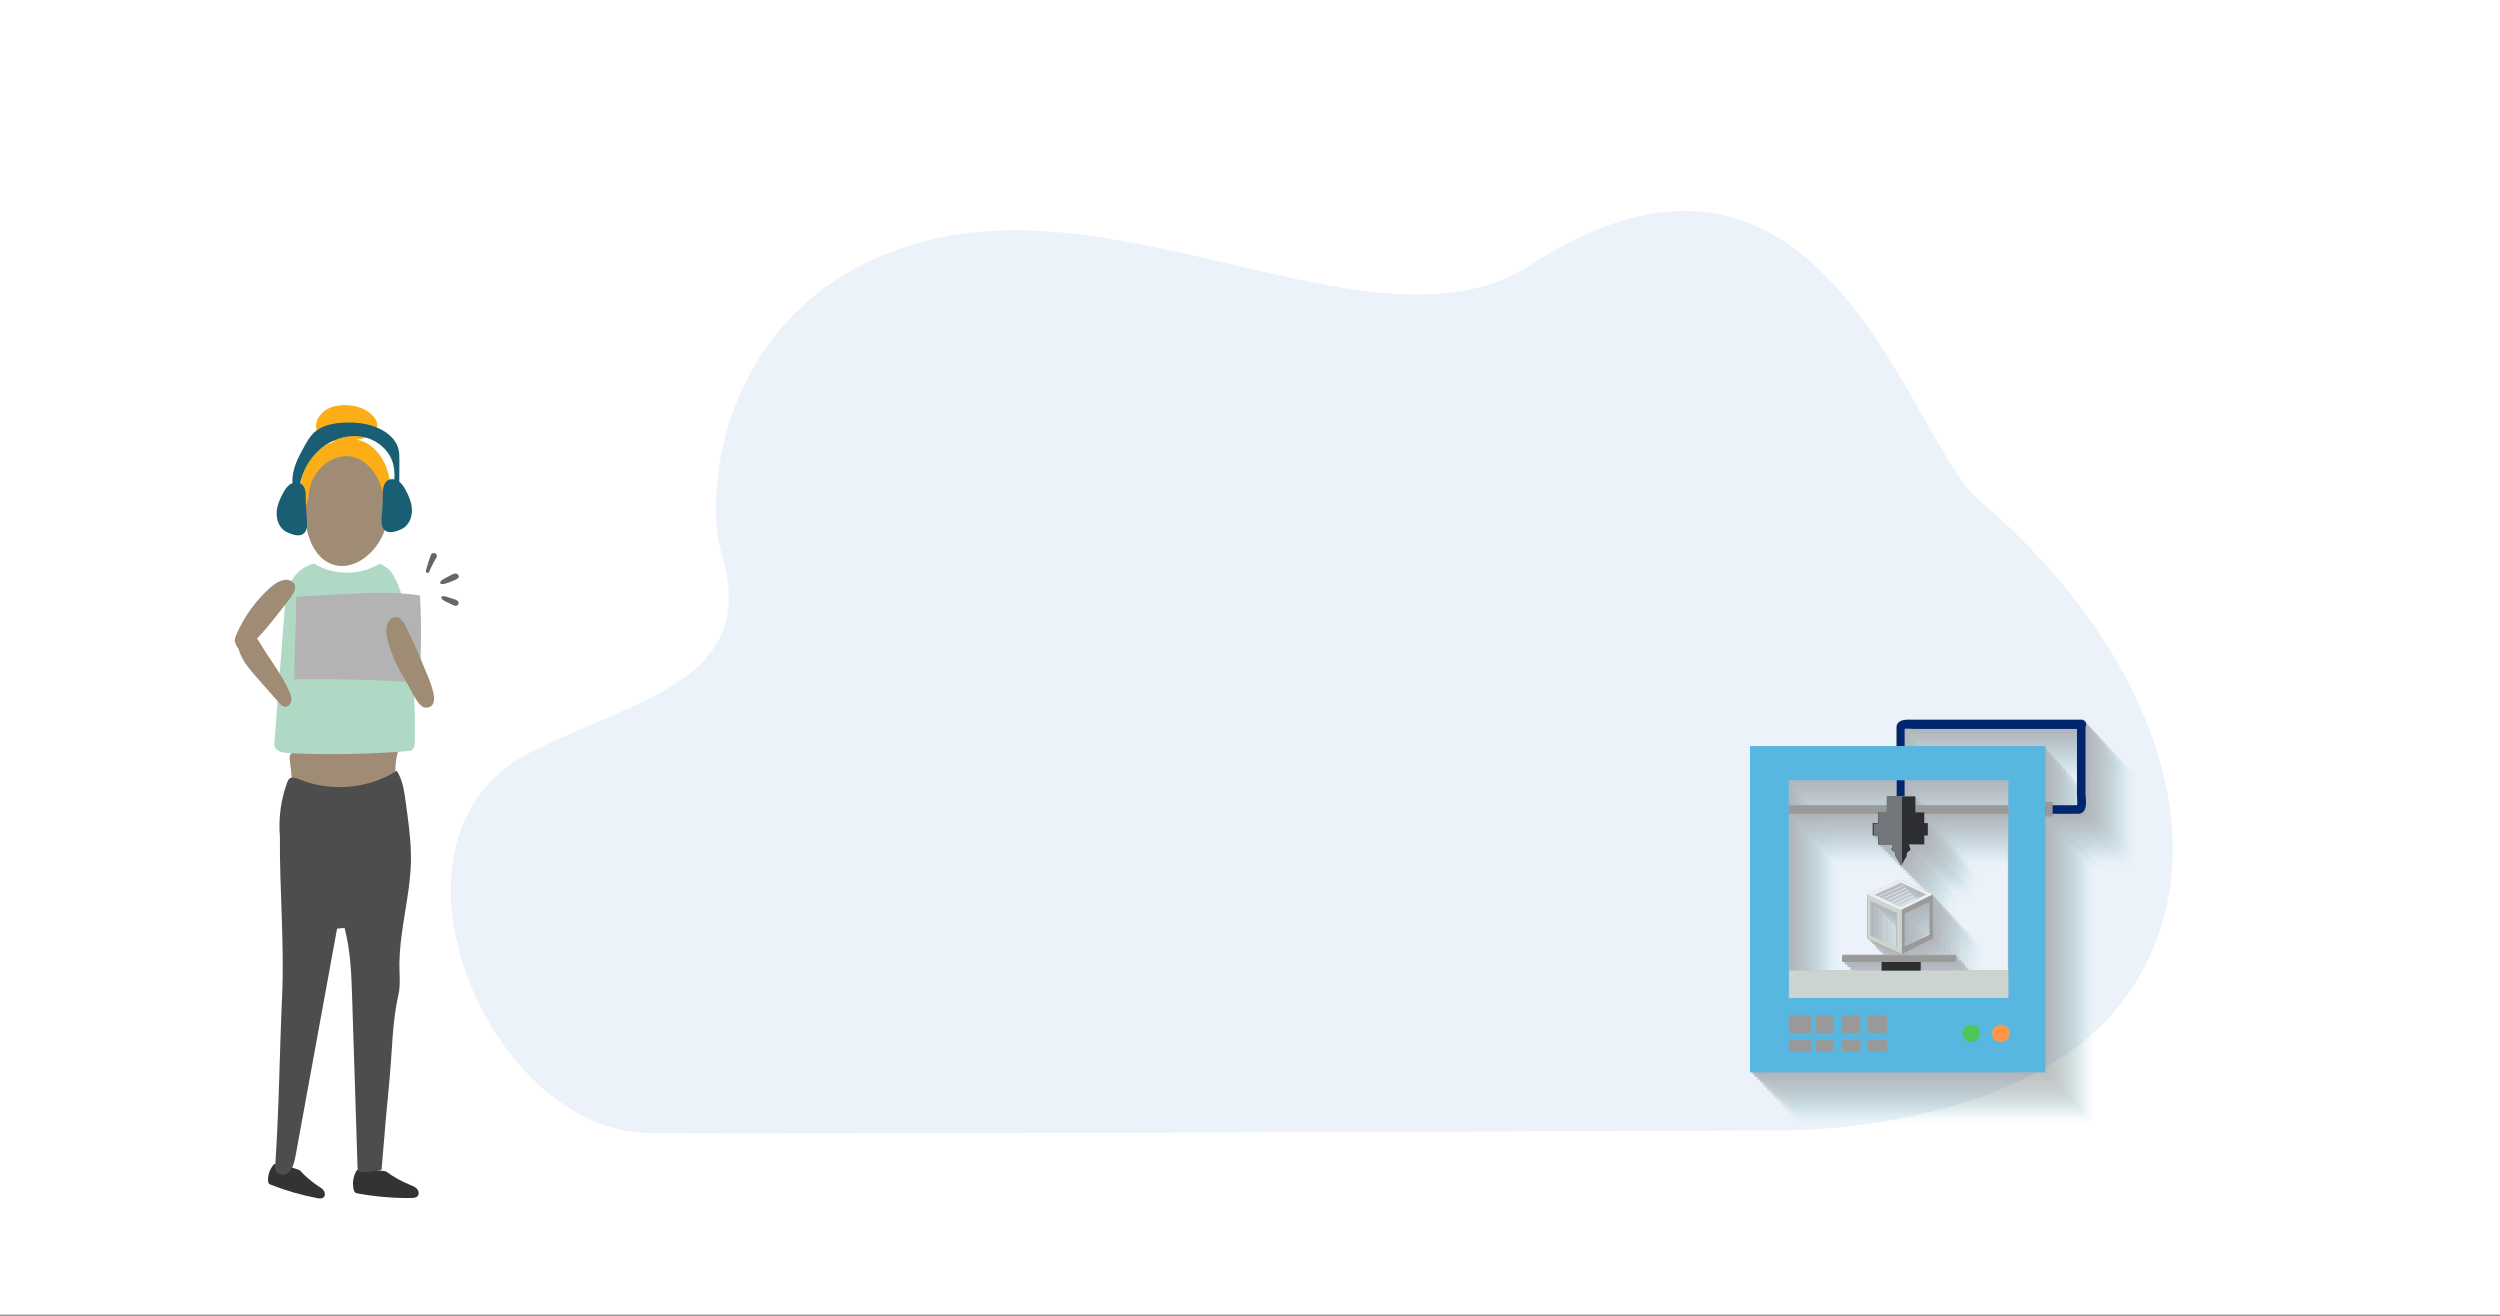 <?xml version="1.0" encoding="utf-8"?>
<!-- Generator: Adobe Illustrator 16.0.0, SVG Export Plug-In . SVG Version: 6.00 Build 0)  -->
<!DOCTYPE svg PUBLIC "-//W3C//DTD SVG 1.1//EN" "http://www.w3.org/Graphics/SVG/1.1/DTD/svg11.dtd">
<svg version="1.1" id="Layer_1" xmlns:x="http://ns.adobe.com/Extensibility/1.0/" xmlns:i="http://ns.adobe.com/AdobeIllustrator/10.0/" xmlns:graph="http://ns.adobe.com/Graphs/1.0/"
	 xmlns="http://www.w3.org/2000/svg" xmlns:xlink="http://www.w3.org/1999/xlink" xmlns:a="http://ns.adobe.com/AdobeSVGViewerExtensions/3.0/"
	 x="0px" y="0px" width="3800px" height="2000px" viewBox="0 0 3800 2000" enable-background="new 0 0 3800 2000"
	 xml:space="preserve">
<rect x="0" y="0" width="3800" height="2000" fill="#808080" stroke="none"/>
<rect y="-1.764" fill="#FFFFFF" width="3800" height="2000"/>
<g>
	<path fill="#EBF2F9" d="M3007.406,759.37c-107.465-91.667-237.019-644.488-680.827-356.562
		c-229.295,148.758-615.939-127.708-935.965-32.216c-293.905,87.697-322.236,376.631-293.799,470.781
		c57.443,190.182-121.317,218.482-287.148,300.193c-260.124,128.175-68.843,578.624,176.897,580.777s1734.486-4.289,1734.486-4.289
		s356.99,0.902,505.444-196.129C3386.248,1309.898,3284.98,996.142,3007.406,759.37z"/>
	<g opacity="0.3"  a:adobe-knockout="true"  a:adobe-blending-mode="multiply">
		<g opacity="0"  a:adobe-knockout="false"  a:adobe-blending-mode="normal">
			<g>
				<path fill="#89D1D7" d="M2960,1523.842l-38-18.287v-52.234l38,18.282V1523.842z M2917,1443.378v66.963l51,23.438v-66.962
					L2917,1443.378z"/>
				<path fill="#89D1D7" d="M2966.971,1462.13l-40.189-18.692l40.341-18.244l39.149,18.244L2966.971,1462.13z M2967.271,1420.505
					l-50.582,22.873l50.395,23.439l49.279-23.439L2967.271,1420.505z"/>
				<path fill="#89D1D7" d="M3011,1504.936l-37,17.617v-50.33l37-17.617V1504.936z M2968,1466.817v66.962l49-23.438v-66.963
					L2968,1466.817z"/>
			</g>
			<rect x="2798" y="1559" fill="#89D1D7" width="332" height="41"/>
			<rect x="2938.403" y="1545.635" fill="#89D1D7" width="59.463" height="13.514"/>
			<path fill="#89D1D7" d="M3237.062,1321H3187v-13h48.586c0.563-3,0.5-7.807,0.393-10.51c-0.065-1.615,0.021-3.239,0.021-4.563
				V1192h-247.594c-1.322,0-2.616-0.272-4.232-0.335c-2.702-0.111-8.174-0.535-10.174,0.032V1294h-14v-103.778
				c0-3.17,1.186-5.973,3.405-8.105c5.007-4.808,13.541-4.498,21.072-4.198c1.422,0.057,2.765,0.082,3.929,0.082h248.655
				c1.446,0,2.47-0.065,3.182-0.129c1.628-0.143,4.636-0.402,7.097,2.058s2.078,5.481,1.932,7.103
				c-0.064,0.713-0.271,1.741-0.271,3.19v102.705c0,1.164,0.166,2.502,0.225,3.922c0.303,7.526,0.696,15.905-4.113,20.909
				C3242.979,1319.98,3240.231,1321,3237.062,1321z"/>
			<rect x="2879" y="1535" fill="#89D1D7" width="173" height="11"/>
			<path fill="#89D1D7" d="M3130,1600h-332v-330h332V1600z M2738,1219v494h449v-494H2738z"/>
			<g>
				<rect x="2798" y="1627" fill="#89D1D7" width="32" height="27"/>
				<rect x="2798" y="1665" fill="#89D1D7" width="32" height="16"/>
				<rect x="2838" y="1627" fill="#89D1D7" width="27" height="27"/>
				<rect x="2838" y="1665" fill="#89D1D7" width="27" height="16"/>
				<rect x="2879" y="1627" fill="#89D1D7" width="27" height="27"/>
				<rect x="2879" y="1665" fill="#89D1D7" width="27" height="16"/>
				<rect x="2917" y="1627" fill="#89D1D7" width="30" height="27"/>
				<rect x="2917" y="1665" fill="#89D1D7" width="30" height="16"/>
			</g>
			<path fill="#89D1D7" d="M3106.417,1654.662c0,7.37,5.973,13.342,13.337,13.342c7.372,0,13.349-5.972,13.349-13.342
				c0-7.369-5.977-13.343-13.349-13.343C3112.39,1641.319,3106.417,1647.293,3106.417,1654.662z"/>
			<path fill="#89D1D7" d="M3061.459,1654.662c0,7.37,5.98,13.342,13.345,13.342c7.367,0,13.342-5.972,13.342-13.342
				c0-7.369-5.975-13.343-13.342-13.343C3067.439,1641.319,3061.459,1647.293,3061.459,1654.662z"/>
			<rect x="2798" y="1308" fill="#89D1D7" width="332" height="13"/>
			<polygon fill="#89D1D7" points="3003.27,1334.819 3003.27,1318.603 2989.758,1318.603 2989.758,1294.278 2946.513,1294.278 
				2946.513,1318.603 2933,1318.603 2933,1334.819 2924.892,1334.819 2924.892,1353.738 2933,1353.738 2933,1367.252 
				2955.83,1367.252 2953.155,1375.329 2958.986,1379.408 2959.461,1384.752 2968.129,1399.451 2976.482,1385.067 
				2976.851,1380.037 2982.563,1375.329 2979.891,1367.252 3003.27,1367.252 3003.27,1353.738 3008.676,1353.738 3008.676,1334.819 
							"/>
			<polygon fill="#89D1D7" points="2968,1294 2947,1294 2947,1319 2933,1319 2933,1335 2925,1335 2925,1354 2933,1354 2933,1367 
				2955.83,1367 2953.155,1375.203 2958.986,1379.346 2959.461,1384.721 2968.061,1399.436 2968,1399.438 			"/>
			<rect x="3187" y="1302" fill="#89D1D7" width="11" height="25"/>
		</g>
		<g opacity="0.048"  a:adobe-knockout="false"  a:adobe-blending-mode="normal">
			<g>
				<path fill="#84C9CE" d="M2956,1519.852l-38-18.287v-52.234l38,18.282V1519.852z M2913,1439.389v66.963l51,23.438v-66.962
					L2913,1439.389z"/>
				<path fill="#84C9CE" d="M2963.238,1458.14l-40.189-18.692l40.341-18.244l39.149,18.244L2963.238,1458.14z M2963.539,1416.515
					l-50.582,22.874l50.395,23.439l49.279-23.439L2963.539,1416.515z"/>
				<path fill="#84C9CE" d="M3008,1500.945l-38,17.617v-50.33l38-17.617V1500.945z M2964,1462.828v66.962l49-23.438v-66.963
					L2964,1462.828z"/>
			</g>
			<rect x="2794" y="1555" fill="#84C9CE" width="333" height="41"/>
			<rect x="2934.671" y="1541.646" fill="#84C9CE" width="59.463" height="13.514"/>
			<path fill="#84C9CE" d="M3233.329,1317H3183v-13h48.854c0.563-3,0.366-7.801,0.259-10.504c-0.065-1.615-0.112-3.235-0.112-4.56
				V1188h-247.326c-1.322,0-2.75-0.268-4.365-0.33c-2.703-0.111-8.309-0.53-10.309,0.037V1290h-14v-103.769
				c0-3.169,1.319-5.973,3.539-8.105c5.007-4.807,13.607-4.503,21.139-4.204c1.422,0.057,2.832,0.078,3.996,0.078h248.655
				c1.446,0,2.47-0.061,3.182-0.125c1.628-0.143,4.636-0.398,7.097,2.062c2.461,2.459,1.943,5.481,1.797,7.104
				c-0.064,0.713-0.404,1.743-0.404,3.191v102.705c0,1.165,0.301,2.502,0.357,3.923c0.303,7.526,0.764,15.9-4.046,20.904
				C3239.179,1315.985,3236.498,1317,3233.329,1317z"/>
			<rect x="2875" y="1531" fill="#84C9CE" width="173" height="11"/>
			<path fill="#84C9CE" d="M3127,1596h-333v-330h333V1596z M2735,1215v494h448v-494H2735z"/>
			<g>
				<rect x="2794" y="1623" fill="#84C9CE" width="33" height="27"/>
				<rect x="2794" y="1661" fill="#84C9CE" width="33" height="16"/>
				<rect x="2835" y="1623" fill="#84C9CE" width="27" height="27"/>
				<rect x="2835" y="1661" fill="#84C9CE" width="27" height="16"/>
				<rect x="2875" y="1623" fill="#84C9CE" width="27" height="27"/>
				<rect x="2875" y="1661" fill="#84C9CE" width="27" height="16"/>
				<rect x="2913" y="1623" fill="#84C9CE" width="30" height="27"/>
				<rect x="2913" y="1661" fill="#84C9CE" width="30" height="16"/>
			</g>
			<path fill="#84C9CE" d="M3102.686,1650.672c0,7.371,5.972,13.343,13.336,13.343c7.372,0,13.349-5.972,13.349-13.343
				c0-7.369-5.977-13.342-13.349-13.342C3108.657,1637.33,3102.686,1643.303,3102.686,1650.672z"/>
			<path fill="#84C9CE" d="M3057.727,1650.672c0,7.371,5.98,13.343,13.345,13.343c7.367,0,13.341-5.972,13.341-13.343
				c0-7.369-5.974-13.342-13.341-13.342C3063.707,1637.33,3057.727,1643.303,3057.727,1650.672z"/>
			<rect x="2794" y="1304" fill="#84C9CE" width="333" height="13"/>
			<polygon fill="#84C9CE" points="2999.537,1330.83 2999.537,1314.612 2986.025,1314.612 2986.025,1290.288 2942.78,1290.288 
				2942.78,1314.612 2929.268,1314.612 2929.268,1330.83 2921.159,1330.83 2921.159,1349.749 2929.268,1349.749 2929.268,1363.262 
				2952.098,1363.262 2949.423,1371.339 2955.254,1375.418 2955.729,1380.762 2964.396,1395.461 2972.75,1381.077 
				2973.118,1376.048 2978.83,1371.339 2976.158,1363.262 2999.537,1363.262 2999.537,1349.749 3004.943,1349.749 3004.943,1330.83 
							"/>
			<polygon fill="#84C9CE" points="2964,1290 2943,1290 2943,1315 2929,1315 2929,1331 2921,1331 2921,1350 2929,1350 2929,1363 
				2952.098,1363 2949.423,1371.208 2955.254,1375.353 2955.729,1380.729 2964.194,1395.444 2964,1395.448 			"/>
			<rect x="3183" y="1298" fill="#84C9CE" width="11" height="25"/>
		</g>
		<g opacity="0.095"  a:adobe-knockout="false"  a:adobe-blending-mode="normal">
			<g>
				<path fill="#7FC0C6" d="M2953,1515.862l-38-18.287v-52.234l38,18.282V1515.862z M2909,1435.398v66.963l52,23.438v-66.962
					L2909,1435.398z"/>
				<path fill="#7FC0C6" d="M2959.506,1454.15l-40.189-18.692l40.341-18.244l39.149,18.244L2959.506,1454.15z M2959.807,1412.525
					l-50.582,22.873l50.395,23.439l49.279-23.439L2959.807,1412.525z"/>
				<path fill="#7FC0C6" d="M3004,1496.956l-38,17.617v-50.33l38-17.617V1496.956z M2961,1458.838v66.962l48-23.438v-66.963
					L2961,1458.838z"/>
			</g>
			<rect x="2790" y="1551" fill="#7FC0C6" width="333" height="41"/>
			<rect x="2930.938" y="1537.655" fill="#7FC0C6" width="59.463" height="13.514"/>
			<path fill="#7FC0C6" d="M3229.597,1313H3180v-13h48.121c0.564-3,0.232-7.796,0.125-10.499c-0.066-1.615-0.246-3.229-0.246-4.554
				V1184h-247.06c-1.321,0-2.883-0.262-4.498-0.324c-2.703-0.111-7.442-0.525-10.442,0.042V1286h-13v-103.758
				c0-3.17,0.953-5.973,3.173-8.105c5.007-4.808,13.425-4.508,20.956-4.209c1.422,0.057,2.648,0.072,3.812,0.072h248.656
				c1.447,0,2.47-0.055,3.182-0.119c1.628-0.143,4.636-0.396,7.097,2.063s2.31,5.483,2.163,7.105
				c-0.064,0.712-0.038,1.743-0.038,3.192v102.705c0,1.164-0.066,2.502-0.008,3.922c0.302,7.526,0.58,15.896-4.23,20.899
				C3235.629,1311.991,3232.766,1313,3229.597,1313z"/>
			<rect x="2871" y="1527" fill="#7FC0C6" width="173" height="11"/>
			<path fill="#7FC0C6" d="M3123,1592h-333v-330h333V1592z M2731,1211v494h449v-494H2731z"/>
			<g>
				<rect x="2790" y="1619" fill="#7FC0C6" width="33" height="27"/>
				<rect x="2790" y="1657" fill="#7FC0C6" width="33" height="16"/>
				<rect x="2831" y="1619" fill="#7FC0C6" width="27" height="27"/>
				<rect x="2831" y="1657" fill="#7FC0C6" width="27" height="16"/>
				<rect x="2871" y="1619" fill="#7FC0C6" width="28" height="27"/>
				<rect x="2871" y="1657" fill="#7FC0C6" width="28" height="16"/>
				<rect x="2909" y="1619" fill="#7FC0C6" width="30" height="27"/>
				<rect x="2909" y="1657" fill="#7FC0C6" width="30" height="16"/>
			</g>
			<path fill="#7FC0C6" d="M3098.953,1646.683c0,7.37,5.972,13.342,13.336,13.342c7.372,0,13.349-5.972,13.349-13.342
				c0-7.369-5.977-13.343-13.349-13.343C3104.925,1633.34,3098.953,1639.313,3098.953,1646.683z"/>
			<path fill="#7FC0C6" d="M3053.994,1646.683c0,7.37,5.98,13.342,13.345,13.342c7.367,0,13.341-5.972,13.341-13.342
				c0-7.369-5.974-13.343-13.341-13.343C3059.975,1633.34,3053.994,1639.313,3053.994,1646.683z"/>
			<rect x="2790" y="1300" fill="#7FC0C6" width="333" height="13"/>
			<polygon fill="#7FC0C6" points="2995.805,1326.84 2995.805,1310.623 2982.293,1310.623 2982.293,1286.299 2939.048,1286.299 
				2939.048,1310.623 2925.535,1310.623 2925.535,1326.84 2917.427,1326.84 2917.427,1345.759 2925.535,1345.759 2925.535,1359.272 
				2948.365,1359.272 2945.69,1367.35 2951.521,1371.428 2951.996,1376.772 2960.664,1391.472 2969.018,1377.088 2969.386,1372.058 
				2975.098,1367.35 2972.426,1359.272 2995.805,1359.272 2995.805,1345.759 3001.211,1345.759 3001.211,1326.84 			"/>
			<polygon fill="#7FC0C6" points="2961,1286 2939,1286 2939,1311 2926,1311 2926,1327 2917,1327 2917,1346 2926,1346 2926,1359 
				2948.365,1359 2945.69,1367.213 2951.521,1371.359 2951.996,1376.738 2960.828,1391.455 2961,1391.458 			"/>
			<rect x="3180" y="1294" fill="#7FC0C6" width="10" height="25"/>
		</g>
		<g opacity="0.143"  a:adobe-knockout="false"  a:adobe-blending-mode="normal">
			<g>
				<path fill="#7AB8BD" d="M2949,1511.872l-38-18.286v-52.235l38,18.282V1511.872z M2906,1431.409v66.962l51,23.439v-66.963
					L2906,1431.409z"/>
				<path fill="#7AB8BD" d="M2955.773,1450.16l-40.189-18.692l40.341-18.244l39.149,18.244L2955.773,1450.16z M2956.074,1408.536
					l-50.582,22.873l50.395,23.438l49.279-23.438L2956.074,1408.536z"/>
				<path fill="#7AB8BD" d="M3000,1492.967l-38,17.617v-50.33l38-17.618V1492.967z M2957,1454.848v66.963l49-23.439v-66.962
					L2957,1454.848z"/>
			</g>
			<rect x="2787" y="1547" fill="#7AB8BD" width="332" height="41"/>
			<rect x="2927.206" y="1533.665" fill="#7AB8BD" width="59.463" height="13.515"/>
			<path fill="#7AB8BD" d="M3225.864,1309H3176v-13h48.389c0.563-3,0.599-7.791,0.491-10.493c-0.065-1.616,0.12-3.226,0.12-4.55
				V1180h-247.791c-1.322,0-3.018-0.256-4.634-0.32c-2.702-0.111-7.575-0.52-10.575,0.048V1282h-13v-103.748
				c0-3.17,1.087-5.973,3.307-8.105c5.007-4.808,13.492-4.514,21.023-4.214c1.422,0.057,2.715,0.067,3.879,0.067h248.655
				c1.446,0,2.47-0.051,3.182-0.114c1.628-0.143,4.636-0.395,7.097,2.065s2.176,5.484,2.029,7.107
				c-0.064,0.713-0.172,1.744-0.172,3.193v102.705c0,1.164,0.068,2.502,0.125,3.922c0.303,7.527,0.647,15.891-4.162,20.895
				C3231.83,1307.996,3229.034,1309,3225.864,1309z"/>
			<rect x="2868" y="1523" fill="#7AB8BD" width="173" height="11"/>
			<path fill="#7AB8BD" d="M3119,1588h-332v-330h332V1588z M2727,1207v494h449v-494H2727z"/>
			<g>
				<rect x="2787" y="1615" fill="#7AB8BD" width="32" height="27"/>
				<rect x="2787" y="1653" fill="#7AB8BD" width="32" height="16"/>
				<rect x="2827" y="1615" fill="#7AB8BD" width="27" height="27"/>
				<rect x="2827" y="1653" fill="#7AB8BD" width="27" height="16"/>
				<rect x="2868" y="1615" fill="#7AB8BD" width="27" height="27"/>
				<rect x="2868" y="1653" fill="#7AB8BD" width="27" height="16"/>
				<rect x="2906" y="1615" fill="#7AB8BD" width="29" height="27"/>
				<rect x="2906" y="1653" fill="#7AB8BD" width="29" height="16"/>
			</g>
			<path fill="#7AB8BD" d="M3095.22,1642.692c0,7.37,5.973,13.343,13.337,13.343c7.372,0,13.349-5.973,13.349-13.343
				c0-7.369-5.977-13.343-13.349-13.343C3101.192,1629.35,3095.22,1635.323,3095.22,1642.692z"/>
			<path fill="#7AB8BD" d="M3050.262,1642.692c0,7.37,5.98,13.343,13.345,13.343c7.367,0,13.342-5.973,13.342-13.343
				c0-7.369-5.975-13.343-13.342-13.343C3056.242,1629.35,3050.262,1635.323,3050.262,1642.692z"/>
			<rect x="2787" y="1296" fill="#7AB8BD" width="332" height="13"/>
			<polygon fill="#7AB8BD" points="2992.072,1322.85 2992.072,1306.633 2978.561,1306.633 2978.561,1282.309 2935.315,1282.309 
				2935.315,1306.633 2921.803,1306.633 2921.803,1322.85 2913.694,1322.85 2913.694,1341.77 2921.803,1341.77 2921.803,1355.282 
				2944.633,1355.282 2941.958,1363.359 2947.789,1367.438 2948.264,1372.782 2956.932,1387.482 2965.285,1373.098 
				2965.653,1368.068 2971.365,1363.359 2968.693,1355.282 2992.072,1355.282 2992.072,1341.77 2997.479,1341.77 2997.479,1322.85 
							"/>
			<polygon fill="#7AB8BD" points="2957,1282 2935,1282 2935,1307 2922,1307 2922,1323 2914,1323 2914,1342 2922,1342 2922,1355 
				2944.633,1355 2941.958,1363.219 2947.789,1367.368 2948.264,1372.747 2956.962,1387.465 2957,1387.469 			"/>
			<rect x="3176" y="1290" fill="#7AB8BD" width="11" height="25"/>
		</g>
		<g opacity="0.191"  a:adobe-knockout="false"  a:adobe-blending-mode="normal">
			<g>
				<path fill="#76AFB4" d="M2945,1507.883l-38-18.287v-52.235l38,18.283V1507.883z M2902,1427.419v66.963l51,23.438v-66.962
					L2902,1427.419z"/>
				<path fill="#76AFB4" d="M2952.041,1446.17l-40.189-18.692l40.341-18.243l39.149,18.243L2952.041,1446.17z M2952.342,1404.546
					l-50.582,22.873l50.395,23.439l49.279-23.439L2952.342,1404.546z"/>
				<path fill="#76AFB4" d="M2996,1488.977l-37,17.617v-50.33l37-17.617V1488.977z M2953,1450.858v66.962l49-23.438v-66.963
					L2953,1450.858z"/>
			</g>
			<rect x="2783" y="1543" fill="#76AFB4" width="332" height="41"/>
			<rect x="2923.474" y="1529.676" fill="#76AFB4" width="59.463" height="13.514"/>
			<path fill="#76AFB4" d="M3222.132,1305H3172v-13h48.656c0.563-3,0.465-7.785,0.357-10.488c-0.065-1.615-0.014-3.22-0.014-4.544
				V1176h-247.523c-1.322,0-2.651-0.252-4.268-0.314c-2.702-0.111-8.209-0.516-10.209,0.053V1278h-14v-103.737
				c0-3.171,1.221-5.974,3.44-8.106c5.007-4.807,13.559-4.518,21.09-4.218c1.422,0.057,2.782,0.062,3.946,0.062h248.655
				c1.446,0,2.47-0.046,3.182-0.108c1.628-0.143,4.636-0.392,7.097,2.067s2.043,5.486,1.896,7.108
				c-0.064,0.712-0.307,1.746-0.307,3.195v102.705c0,1.164,0.201,2.502,0.26,3.922c0.303,7.526,0.714,15.884-4.096,20.89
				C3228.031,1304,3225.302,1305,3222.132,1305z"/>
			<rect x="2864" y="1519" fill="#76AFB4" width="173" height="11"/>
			<path fill="#76AFB4" d="M3115,1584h-332v-330h332V1584z M2723,1203v494h449v-494H2723z"/>
			<g>
				<rect x="2783" y="1611" fill="#76AFB4" width="32" height="27"/>
				<rect x="2783" y="1649" fill="#76AFB4" width="32" height="16"/>
				<rect x="2823" y="1611" fill="#76AFB4" width="27" height="27"/>
				<rect x="2823" y="1649" fill="#76AFB4" width="27" height="16"/>
				<rect x="2864" y="1611" fill="#76AFB4" width="27" height="27"/>
				<rect x="2864" y="1649" fill="#76AFB4" width="27" height="16"/>
				<rect x="2902" y="1611" fill="#76AFB4" width="30" height="27"/>
				<rect x="2902" y="1649" fill="#76AFB4" width="30" height="16"/>
			</g>
			<path fill="#76AFB4" d="M3091.487,1638.703c0,7.369,5.973,13.342,13.337,13.342c7.372,0,13.349-5.973,13.349-13.342
				s-5.977-13.343-13.349-13.343C3097.46,1625.36,3091.487,1631.334,3091.487,1638.703z"/>
			<path fill="#76AFB4" d="M3046.529,1638.703c0,7.369,5.98,13.342,13.345,13.342c7.368,0,13.342-5.973,13.342-13.342
				s-5.974-13.343-13.342-13.343C3052.51,1625.36,3046.529,1631.334,3046.529,1638.703z"/>
			<rect x="2783" y="1292" fill="#76AFB4" width="332" height="13"/>
			<polygon fill="#76AFB4" points="2988.341,1318.86 2988.341,1302.644 2974.828,1302.644 2974.828,1278.318 2931.583,1278.318 
				2931.583,1302.644 2918.07,1302.644 2918.07,1318.86 2909.962,1318.86 2909.962,1337.779 2918.07,1337.779 2918.07,1351.293 
				2940.9,1351.293 2938.227,1359.37 2944.057,1363.449 2944.531,1368.793 2953.199,1383.492 2961.553,1369.107 2961.921,1364.078 
				2967.633,1359.37 2964.961,1351.293 2988.341,1351.293 2988.341,1337.779 2993.746,1337.779 2993.746,1318.86 			"/>
			<polygon fill="#76AFB4" points="2953,1278 2932,1278 2932,1303 2918,1303 2918,1319 2910,1319 2910,1338 2918,1338 2918,1351 
				2940.9,1351 2938.227,1359.224 2944.057,1363.376 2944.531,1368.756 2953.096,1383.474 2953,1383.479 			"/>
			<rect x="3172" y="1286" fill="#76AFB4" width="11" height="25"/>
		</g>
		<g opacity="0.238"  a:adobe-knockout="false"  a:adobe-blending-mode="normal">
			<g>
				<path fill="#71A7AB" d="M2941,1503.893l-37-18.287v-52.234l37,18.282V1503.893z M2898,1423.43v66.963l51,23.438v-66.962
					L2898,1423.43z"/>
				<path fill="#71A7AB" d="M2948.309,1442.181l-40.189-18.692l40.341-18.244l39.149,18.244L2948.309,1442.181z M2948.609,1400.556
					l-50.582,22.874l50.395,23.438l49.279-23.438L2948.609,1400.556z"/>
				<path fill="#71A7AB" d="M2993,1484.986l-38,17.618v-50.331l38-17.617V1484.986z M2949,1446.868v66.962l49-23.438v-66.963
					L2949,1446.868z"/>
			</g>
			<rect x="2779" y="1539" fill="#71A7AB" width="333" height="41"/>
			<rect x="2919.741" y="1525.686" fill="#71A7AB" width="59.463" height="13.515"/>
			<path fill="#71A7AB" d="M3218.399,1301H3168v-13h48.924c0.564-3,0.331-7.781,0.224-10.484c-0.065-1.615-0.147-3.214-0.147-4.538
				V1172h-247.256c-1.322,0-2.785-0.246-4.4-0.31c-2.703-0.111-8.344-0.51-10.344,0.058V1274h-14v-103.728
				c0-3.17,1.354-5.973,3.574-8.105c5.007-4.808,13.625-4.523,21.156-4.224c1.422,0.057,2.85,0.057,4.014,0.057h248.655
				c1.447,0,2.47-0.04,3.182-0.104c1.628-0.143,4.636-0.39,7.097,2.07s2.408,5.488,2.262,7.109
				c-0.064,0.713,0.061,1.747,0.061,3.196v102.705c0,1.164-0.164,2.502-0.105,3.923c0.301,7.526,0.529,15.879-4.281,20.883
				C3224.481,1300.006,3221.569,1301,3218.399,1301z"/>
			<rect x="2860" y="1515" fill="#71A7AB" width="173" height="11"/>
			<path fill="#71A7AB" d="M3112,1580h-333v-330h333V1580z M2720,1199v494h448v-494H2720z"/>
			<g>
				<rect x="2779" y="1607" fill="#71A7AB" width="33" height="27"/>
				<rect x="2779" y="1645" fill="#71A7AB" width="33" height="16"/>
				<rect x="2820" y="1607" fill="#71A7AB" width="27" height="27"/>
				<rect x="2820" y="1645" fill="#71A7AB" width="27" height="16"/>
				<rect x="2860" y="1607" fill="#71A7AB" width="27" height="27"/>
				<rect x="2860" y="1645" fill="#71A7AB" width="27" height="16"/>
				<rect x="2898" y="1607" fill="#71A7AB" width="30" height="27"/>
				<rect x="2898" y="1645" fill="#71A7AB" width="30" height="16"/>
			</g>
			<path fill="#71A7AB" d="M3087.756,1634.713c0,7.37,5.972,13.342,13.336,13.342c7.372,0,13.349-5.972,13.349-13.342
				c0-7.369-5.977-13.343-13.349-13.343C3093.728,1621.37,3087.756,1627.344,3087.756,1634.713z"/>
			<path fill="#71A7AB" d="M3042.797,1634.713c0,7.37,5.98,13.342,13.345,13.342c7.367,0,13.342-5.972,13.342-13.342
				c0-7.369-5.975-13.343-13.342-13.343C3048.777,1621.37,3042.797,1627.344,3042.797,1634.713z"/>
			<rect x="2779" y="1288" fill="#71A7AB" width="333" height="13"/>
			<polygon fill="#71A7AB" points="2984.607,1314.87 2984.607,1298.653 2971.096,1298.653 2971.096,1274.329 2927.851,1274.329 
				2927.851,1298.653 2914.338,1298.653 2914.338,1314.87 2906.229,1314.87 2906.229,1333.789 2914.338,1333.789 2914.338,1347.303 
				2937.168,1347.303 2934.494,1355.38 2940.324,1359.459 2940.799,1364.803 2949.467,1379.502 2957.82,1365.118 2958.188,1360.088 
				2963.9,1355.38 2961.229,1347.303 2984.607,1347.303 2984.607,1333.789 2990.014,1333.789 2990.014,1314.87 			"/>
			<polygon fill="#71A7AB" points="2949,1274 2928,1274 2928,1299 2914,1299 2914,1315 2906,1315 2906,1334 2914,1334 2914,1347 
				2937.168,1347 2934.494,1355.229 2940.324,1359.383 2940.799,1364.765 2949.229,1379.483 2949,1379.488 			"/>
			<rect x="3168" y="1282" fill="#71A7AB" width="11" height="25"/>
		</g>
		<g opacity="0.286"  a:adobe-knockout="false"  a:adobe-blending-mode="normal">
			<g>
				<path fill="#6C9EA3" d="M2938,1499.903l-38-18.287v-52.235l38,18.283V1499.903z M2894,1419.439v66.963l52,23.438v-66.962
					L2894,1419.439z"/>
				<path fill="#6C9EA3" d="M2944.576,1438.191l-40.189-18.693l40.341-18.244l39.149,18.244L2944.576,1438.191z M2944.877,1396.566
					l-50.582,22.873l50.395,23.439l49.279-23.439L2944.877,1396.566z"/>
				<path fill="#6C9EA3" d="M2989,1480.997l-38,17.617v-50.33l38-17.618V1480.997z M2946,1442.879v66.962l48-23.438v-66.963
					L2946,1442.879z"/>
			</g>
			<rect x="2775" y="1535" fill="#6C9EA3" width="333" height="41"/>
			<rect x="2916.01" y="1521.696" fill="#6C9EA3" width="59.462" height="13.514"/>
			<path fill="#6C9EA3" d="M3214.667,1297H3165v-13h48.191c0.564-3,0.197-7.775,0.09-10.479c-0.065-1.614-0.281-3.208-0.281-4.532
				V1168h-246.988c-1.322,0-2.919-0.241-4.534-0.304c-2.703-0.111-7.478-0.506-10.478,0.062V1270h-13v-103.717
				c0-3.171,0.988-5.974,3.208-8.106c5.007-4.808,13.442-4.528,20.974-4.228c1.422,0.055,2.666,0.051,3.83,0.051h248.655
				c1.447,0,2.47-0.035,3.182-0.1c1.628-0.143,4.636-0.386,7.098,2.074c2.46,2.46,2.274,5.489,2.126,7.11
				c-0.063,0.713-0.072,1.749-0.072,3.198v102.705c0,1.164-0.031,2.502,0.027,3.922c0.303,7.526,0.598,15.875-4.212,20.879
				C3220.683,1296.012,3217.837,1297,3214.667,1297z"/>
			<rect x="2857" y="1511" fill="#6C9EA3" width="173" height="11"/>
			<path fill="#6C9EA3" d="M3108,1576h-333v-330h333V1576z M2716,1195v494h449v-494H2716z"/>
			<g>
				<rect x="2775" y="1603" fill="#6C9EA3" width="33" height="27"/>
				<rect x="2775" y="1641" fill="#6C9EA3" width="33" height="16"/>
				<rect x="2816" y="1603" fill="#6C9EA3" width="27" height="27"/>
				<rect x="2816" y="1641" fill="#6C9EA3" width="27" height="16"/>
				<rect x="2857" y="1603" fill="#6C9EA3" width="27" height="27"/>
				<rect x="2857" y="1641" fill="#6C9EA3" width="27" height="16"/>
				<rect x="2894" y="1603" fill="#6C9EA3" width="30" height="27"/>
				<rect x="2894" y="1641" fill="#6C9EA3" width="30" height="16"/>
			</g>
			<path fill="#6C9EA3" d="M3084.023,1630.723c0,7.371,5.972,13.343,13.336,13.343c7.372,0,13.349-5.972,13.349-13.343
				c0-7.369-5.977-13.342-13.349-13.342C3089.995,1617.381,3084.023,1623.354,3084.023,1630.723z"/>
			<path fill="#6C9EA3" d="M3039.065,1630.723c0,7.371,5.979,13.343,13.344,13.343c7.368,0,13.341-5.972,13.341-13.343
				c0-7.369-5.973-13.342-13.341-13.342C3045.045,1617.381,3039.065,1623.354,3039.065,1630.723z"/>
			<rect x="2775" y="1284" fill="#6C9EA3" width="333" height="13"/>
			<polygon fill="#6C9EA3" points="2980.876,1310.881 2980.876,1294.664 2967.363,1294.664 2967.363,1270.339 2924.119,1270.339 
				2924.119,1294.664 2910.605,1294.664 2910.605,1310.881 2902.497,1310.881 2902.497,1329.8 2910.605,1329.8 2910.605,1343.313 
				2933.436,1343.313 2930.762,1351.391 2936.592,1355.469 2937.066,1360.813 2945.734,1375.512 2954.088,1361.129 
				2954.456,1356.099 2960.168,1351.391 2957.496,1343.313 2980.876,1343.313 2980.876,1329.8 2986.281,1329.8 2986.281,1310.881 
							"/>
			<polygon fill="#6C9EA3" points="2946,1270 2924,1270 2924,1295 2911,1295 2911,1311 2902,1311 2902,1330 2911,1330 2911,1343 
				2933.436,1343 2930.762,1351.234 2936.592,1355.391 2937.066,1360.774 2945.863,1375.492 2946,1375.499 			"/>
			<rect x="3165" y="1278" fill="#6C9EA3" width="10" height="25"/>
		</g>
		<g opacity="0.333"  a:adobe-knockout="false"  a:adobe-blending-mode="normal">
			<g>
				<path fill="#67969A" d="M2934,1495.913l-38-18.287v-52.235l38,18.283V1495.913z M2891,1415.449v66.963l51,23.438v-66.962
					L2891,1415.449z"/>
				<path fill="#67969A" d="M2940.844,1434.201l-40.189-18.692l40.341-18.244l39.149,18.244L2940.844,1434.201z M2941.145,1392.577
					l-50.582,22.872l50.395,23.439l49.279-23.439L2941.145,1392.577z"/>
				<path fill="#67969A" d="M2985,1477.007l-38,17.618v-50.331l38-17.617V1477.007z M2942,1438.889v66.962l49-23.438v-66.963
					L2942,1438.889z"/>
			</g>
			<rect x="2772" y="1531" fill="#67969A" width="332" height="41"/>
			<rect x="2912.276" y="1517.706" fill="#67969A" width="59.463" height="13.515"/>
			<path fill="#67969A" d="M3210.934,1293H3161v-13h48.459c0.564-3,0.564-7.771,0.457-10.474c-0.066-1.615,0.084-3.204,0.084-4.528
				V1164h-247.721c-1.322,0-3.053-0.236-4.669-0.299c-2.702-0.111-7.61-0.5-10.61,0.066V1266h-13v-103.707
				c0-3.17,1.122-5.973,3.342-8.105c5.007-4.808,13.51-4.533,21.041-4.234c1.422,0.057,2.732,0.047,3.896,0.047h248.654
				c1.448,0,2.471-0.029,3.183-0.094c1.628-0.143,4.636-0.384,7.098,2.076c2.46,2.46,2.141,5.489,1.993,7.11
				c-0.064,0.713-0.207,1.751-0.207,3.2v102.705c0,1.164,0.103,2.502,0.161,3.922c0.301,7.527,0.664,15.87-4.146,20.874
				C3216.884,1292.017,3214.104,1293,3210.934,1293z"/>
			<rect x="2853" y="1507" fill="#67969A" width="173" height="11"/>
			<path fill="#67969A" d="M3104,1572h-332v-330h332V1572z M2712,1191v494h449v-494H2712z"/>
			<g>
				<rect x="2772" y="1599" fill="#67969A" width="32" height="27"/>
				<rect x="2772" y="1637" fill="#67969A" width="32" height="16"/>
				<rect x="2812" y="1599" fill="#67969A" width="27" height="27"/>
				<rect x="2812" y="1637" fill="#67969A" width="27" height="16"/>
				<rect x="2853" y="1599" fill="#67969A" width="27" height="27"/>
				<rect x="2853" y="1637" fill="#67969A" width="27" height="16"/>
				<rect x="2891" y="1599" fill="#67969A" width="29" height="27"/>
				<rect x="2891" y="1637" fill="#67969A" width="29" height="16"/>
			</g>
			<path fill="#67969A" d="M3080.291,1626.733c0,7.37,5.973,13.343,13.336,13.343c7.372,0,13.349-5.973,13.349-13.343
				c0-7.369-5.977-13.343-13.349-13.343C3086.264,1613.391,3080.291,1619.364,3080.291,1626.733z"/>
			<path fill="#67969A" d="M3035.332,1626.733c0,7.37,5.98,13.343,13.345,13.343c7.368,0,13.341-5.973,13.341-13.343
				c0-7.369-5.973-13.343-13.341-13.343C3041.313,1613.391,3035.332,1619.364,3035.332,1626.733z"/>
			<rect x="2772" y="1280" fill="#67969A" width="332" height="13"/>
			<polygon fill="#67969A" points="2977.144,1306.891 2977.144,1290.674 2963.631,1290.674 2963.631,1266.35 2920.386,1266.35 
				2920.386,1290.674 2906.873,1290.674 2906.873,1306.891 2898.764,1306.891 2898.764,1325.81 2906.873,1325.81 2906.873,1339.323 
				2929.703,1339.323 2927.029,1347.4 2932.859,1351.479 2933.334,1356.823 2942.002,1371.522 2950.356,1357.139 2950.724,1352.108 
				2956.436,1347.4 2953.764,1339.323 2977.144,1339.323 2977.144,1325.81 2982.55,1325.81 2982.55,1306.891 			"/>
			<polygon fill="#67969A" points="2942,1266 2920,1266 2920,1291 2907,1291 2907,1307 2899,1307 2899,1326 2907,1326 2907,1339 
				2929.703,1339 2927.029,1347.238 2932.859,1351.397 2933.334,1356.783 2941.997,1371.502 2942,1371.509 			"/>
			<rect x="3161" y="1274" fill="#67969A" width="11" height="25"/>
		</g>
		<g opacity="0.381"  a:adobe-knockout="false"  a:adobe-blending-mode="normal">
			<g>
				<path fill="#628D91" d="M2930,1491.924l-38-18.287v-52.235l38,18.282V1491.924z M2887,1411.46v66.963l51,23.438v-66.963
					L2887,1411.46z"/>
				<path fill="#628D91" d="M2937.111,1430.211l-40.189-18.692l40.341-18.244l39.149,18.244L2937.111,1430.211z M2937.412,1388.587
					l-50.582,22.873l50.395,23.438l49.279-23.438L2937.412,1388.587z"/>
				<path fill="#628D91" d="M2982,1473.018l-38,17.617v-50.33l38-17.618V1473.018z M2938,1434.898v66.963l49-23.438v-66.963
					L2938,1434.898z"/>
			</g>
			<rect x="2768" y="1527" fill="#628D91" width="332" height="41"/>
			<rect x="2908.545" y="1513.717" fill="#628D91" width="59.462" height="13.515"/>
			<path fill="#628D91" d="M3207.201,1289H3157v-13h48.727c0.564-3,0.43-7.765,0.322-10.468c-0.066-1.615-0.049-3.199-0.049-4.523
				V1160h-247.453c-1.322,0-2.687-0.23-4.303-0.293c-2.702-0.111-8.244-0.496-10.244,0.071V1262h-14v-103.697
				c0-3.17,1.256-5.973,3.477-8.105c5.006-4.807,13.575-4.538,21.106-4.238c1.422,0.056,2.8,0.041,3.964,0.041h248.654
				c1.448,0,2.471-0.025,3.183-0.088c1.628-0.144,4.636-0.383,7.097,2.078c2.461,2.459,2.008,5.491,1.859,7.112
				c-0.063,0.713-0.34,1.751-0.34,3.2v102.706c0,1.163,0.236,2.502,0.295,3.922c0.301,7.526,0.73,15.864-4.078,20.868
				C3213.084,1288.021,3210.372,1289,3207.201,1289z"/>
			<rect x="2849" y="1503" fill="#628D91" width="173" height="11"/>
			<path fill="#628D91" d="M3100,1568h-332v-330h332V1568z M2709,1187v494h448v-494H2709z"/>
			<g>
				<rect x="2768" y="1595" fill="#628D91" width="32" height="27"/>
				<rect x="2768" y="1633" fill="#628D91" width="32" height="16"/>
				<rect x="2809" y="1595" fill="#628D91" width="27" height="27"/>
				<rect x="2809" y="1633" fill="#628D91" width="27" height="16"/>
				<rect x="2849" y="1595" fill="#628D91" width="27" height="27"/>
				<rect x="2849" y="1633" fill="#628D91" width="27" height="16"/>
				<rect x="2887" y="1595" fill="#628D91" width="30" height="27"/>
				<rect x="2887" y="1633" fill="#628D91" width="30" height="16"/>
			</g>
			<path fill="#628D91" d="M3076.558,1622.744c0,7.369,5.973,13.342,13.337,13.342c7.372,0,13.349-5.973,13.349-13.342
				c0-7.37-5.977-13.343-13.349-13.343C3082.53,1609.401,3076.558,1615.374,3076.558,1622.744z"/>
			<path fill="#628D91" d="M3031.601,1622.744c0,7.369,5.979,13.342,13.344,13.342c7.368,0,13.341-5.973,13.341-13.342
				c0-7.37-5.973-13.343-13.341-13.343C3037.58,1609.401,3031.601,1615.374,3031.601,1622.744z"/>
			<rect x="2768" y="1276" fill="#628D91" width="332" height="13"/>
			<polygon fill="#628D91" points="2973.411,1302.901 2973.411,1286.684 2959.898,1286.684 2959.898,1262.359 2916.654,1262.359 
				2916.654,1286.684 2903.141,1286.684 2903.141,1302.901 2895.031,1302.901 2895.031,1321.82 2903.141,1321.82 2903.141,1335.333 
				2925.971,1335.333 2923.297,1343.411 2929.127,1347.488 2929.602,1352.834 2938.27,1367.532 2946.624,1353.148 
				2946.991,1348.119 2952.703,1343.411 2950.031,1335.333 2973.411,1335.333 2973.411,1321.82 2978.817,1321.82 2978.817,1302.901 
							"/>
			<polygon fill="#628D91" points="2938,1262 2917,1262 2917,1287 2903,1287 2903,1303 2895,1303 2895,1322 2903,1322 2903,1335 
				2925.971,1335 2923.297,1343.244 2929.127,1347.405 2929.602,1352.792 2938.131,1367.512 2938,1367.52 			"/>
			<rect x="3157" y="1270" fill="#628D91" width="11" height="25"/>
		</g>
		<g opacity="0.429"  a:adobe-knockout="false"  a:adobe-blending-mode="normal">
			<g>
				<path fill="#5D8589" d="M2926,1487.934l-37-18.287v-52.235l37,18.283V1487.934z M2883,1407.471v66.962l52,23.438v-66.962
					L2883,1407.471z"/>
				<path fill="#5D8589" d="M2933.379,1426.222l-40.189-18.693l40.341-18.243l39.149,18.243L2933.379,1426.222z M2933.68,1384.598
					l-50.582,22.873l50.395,23.438l49.279-23.438L2933.68,1384.598z"/>
				<path fill="#5D8589" d="M2978,1469.027l-38,17.618v-50.331l38-17.617V1469.027z M2935,1430.909v66.962l48-23.438v-66.962
					L2935,1430.909z"/>
			</g>
			<rect x="2764" y="1523" fill="#5D8589" width="333" height="41"/>
			<rect x="2904.812" y="1509.727" fill="#5D8589" width="59.463" height="13.515"/>
			<path fill="#5D8589" d="M3203.47,1285H3153v-13h48.994c0.564-3,0.297-7.76,0.189-10.463c-0.066-1.615-0.184-3.194-0.184-4.519
				V1156h-247.186c-1.322,0-2.82-0.227-4.437-0.289c-2.702-0.111-8.378-0.49-10.378,0.077V1258h-14v-103.687
				c0-3.171,1.391-5.974,3.611-8.106c5.006-4.807,13.642-4.543,21.173-4.243c1.422,0.056,2.866,0.036,4.03,0.036h248.655
				c1.447,0,2.47-0.021,3.183-0.083c1.627-0.143,4.635-0.38,7.097,2.081c2.46,2.459,2.372,5.493,2.225,7.114
				c-0.063,0.712,0.026,1.752,0.026,3.201v102.705c0,1.164-0.13,2.502-0.071,3.922c0.301,7.526,0.548,15.86-4.263,20.864
				C3209.534,1284.027,3206.64,1285,3203.47,1285z"/>
			<rect x="2845" y="1499" fill="#5D8589" width="173" height="11"/>
			<path fill="#5D8589" d="M3097,1564h-333v-330h333V1564z M2705,1183v494h448v-494H2705z"/>
			<g>
				<rect x="2764" y="1591" fill="#5D8589" width="33" height="27"/>
				<rect x="2764" y="1629" fill="#5D8589" width="33" height="16"/>
				<rect x="2805" y="1591" fill="#5D8589" width="27" height="27"/>
				<rect x="2805" y="1629" fill="#5D8589" width="27" height="16"/>
				<rect x="2845" y="1591" fill="#5D8589" width="27" height="27"/>
				<rect x="2845" y="1629" fill="#5D8589" width="27" height="16"/>
				<rect x="2883" y="1591" fill="#5D8589" width="30" height="27"/>
				<rect x="2883" y="1629" fill="#5D8589" width="30" height="16"/>
			</g>
			<path fill="#5D8589" d="M3072.825,1618.754c0,7.37,5.974,13.342,13.337,13.342c7.372,0,13.349-5.972,13.349-13.342
				c0-7.369-5.977-13.342-13.349-13.342C3078.799,1605.412,3072.825,1611.385,3072.825,1618.754z"/>
			<path fill="#5D8589" d="M3027.867,1618.754c0,7.37,5.98,13.342,13.346,13.342c7.367,0,13.34-5.972,13.34-13.342
				c0-7.369-5.973-13.342-13.34-13.342C3033.848,1605.412,3027.867,1611.385,3027.867,1618.754z"/>
			<rect x="2764" y="1272" fill="#5D8589" width="333" height="13"/>
			<polygon fill="#5D8589" points="2969.679,1298.911 2969.679,1282.694 2956.166,1282.694 2956.166,1258.369 2912.921,1258.369 
				2912.921,1282.694 2899.408,1282.694 2899.408,1298.911 2891.3,1298.911 2891.3,1317.83 2899.408,1317.83 2899.408,1331.343 
				2922.238,1331.343 2919.564,1339.421 2925.395,1343.499 2925.869,1348.844 2934.537,1363.543 2942.892,1349.159 
				2943.259,1344.129 2948.971,1339.421 2946.299,1331.343 2969.679,1331.343 2969.679,1317.83 2975.085,1317.83 2975.085,1298.911 
							"/>
			<polygon fill="#5D8589" points="2935,1258 2913,1258 2913,1283 2899,1283 2899,1299 2891,1299 2891,1318 2899,1318 2899,1331 
				2922.238,1331 2919.564,1339.25 2925.395,1343.413 2925.869,1348.801 2934.765,1363.521 2935,1363.529 			"/>
			<rect x="3153" y="1266" fill="#5D8589" width="11" height="25"/>
		</g>
		<g opacity="0.476"  a:adobe-knockout="false"  a:adobe-blending-mode="normal">
			<g>
				<path fill="#587C80" d="M2923,1483.943l-38-18.286v-52.236l38,18.283V1483.943z M2879,1403.48v66.963l52,23.438v-66.962
					L2879,1403.48z"/>
				<path fill="#587C80" d="M2929.646,1422.232l-40.189-18.693l40.341-18.244l39.149,18.244L2929.646,1422.232z M2929.947,1380.607
					l-50.582,22.873l50.395,23.438l49.279-23.438L2929.947,1380.607z"/>
				<path fill="#587C80" d="M2974,1465.038l-38,17.618v-50.331l38-17.618V1465.038z M2931,1426.919v66.962l48-23.438v-66.963
					L2931,1426.919z"/>
			</g>
			<rect x="2761" y="1519" fill="#587C80" width="332" height="41"/>
			<rect x="2901.08" y="1505.736" fill="#587C80" width="59.462" height="13.516"/>
			<path fill="#587C80" d="M3199.736,1281H3150v-13h48.262c0.564-3,0.162-7.756,0.055-10.459c-0.066-1.614-0.316-3.188-0.316-4.513
				V1152h-246.918c-1.322,0-2.954-0.221-4.569-0.283c-2.703-0.112-7.513-0.485-10.513,0.082V1254h-13v-103.676
				c0-3.171,1.023-5.974,3.244-8.106c5.006-4.808,13.459-4.548,20.99-4.249c1.422,0.057,2.684,0.031,3.848,0.031h248.654
				c1.448,0,2.471-0.016,3.184-0.078c1.627-0.143,4.635-0.376,7.097,2.083c2.46,2.461,2.239,5.494,2.091,7.115
				c-0.063,0.712-0.107,1.754-0.107,3.204v102.704c0,1.165,0.004,2.502,0.063,3.923c0.301,7.526,0.615,15.854-4.195,20.858
				C3205.736,1280.032,3202.907,1281,3199.736,1281z"/>
			<rect x="2842" y="1495" fill="#587C80" width="173" height="11"/>
			<path fill="#587C80" d="M3093,1560h-332v-330h332V1560z M2701,1179v494h449v-494H2701z"/>
			<g>
				<rect x="2761" y="1587" fill="#587C80" width="32" height="27"/>
				<rect x="2761" y="1625" fill="#587C80" width="32" height="16"/>
				<rect x="2801" y="1587" fill="#587C80" width="27" height="27"/>
				<rect x="2801" y="1625" fill="#587C80" width="27" height="16"/>
				<rect x="2842" y="1587" fill="#587C80" width="27" height="27"/>
				<rect x="2842" y="1625" fill="#587C80" width="27" height="16"/>
				<rect x="2879" y="1587" fill="#587C80" width="30" height="27"/>
				<rect x="2879" y="1625" fill="#587C80" width="30" height="16"/>
			</g>
			<path fill="#587C80" d="M3069.094,1614.764c0,7.37,5.973,13.342,13.336,13.342c7.372,0,13.349-5.972,13.349-13.342
				c0-7.369-5.977-13.342-13.349-13.342C3075.066,1601.422,3069.094,1607.395,3069.094,1614.764z"/>
			<path fill="#587C80" d="M3024.136,1614.764c0,7.37,5.979,13.342,13.345,13.342c7.367,0,13.34-5.972,13.34-13.342
				c0-7.369-5.973-13.342-13.34-13.342C3030.115,1601.422,3024.136,1607.395,3024.136,1614.764z"/>
			<rect x="2761" y="1268" fill="#587C80" width="332" height="13"/>
			<polygon fill="#587C80" points="2965.947,1294.922 2965.947,1278.704 2952.434,1278.704 2952.434,1254.38 2909.189,1254.38 
				2909.189,1278.704 2895.676,1278.704 2895.676,1294.922 2887.566,1294.922 2887.566,1313.841 2895.676,1313.841 
				2895.676,1327.354 2918.506,1327.354 2915.832,1335.432 2921.662,1339.51 2922.137,1344.854 2930.805,1359.553 
				2939.159,1345.169 2939.526,1340.14 2945.238,1335.432 2942.566,1327.354 2965.947,1327.354 2965.947,1313.841 
				2971.353,1313.841 2971.353,1294.922 			"/>
			<polygon fill="#587C80" points="2931,1254 2909,1254 2909,1279 2896,1279 2896,1295 2888,1295 2888,1314 2896,1314 2896,1327 
				2918.506,1327 2915.832,1335.255 2921.662,1339.422 2922.137,1344.81 2930.898,1359.53 2931,1359.54 			"/>
			<rect x="3150" y="1262" fill="#587C80" width="11" height="25"/>
		</g>
		<g opacity="0.524"  a:adobe-knockout="false"  a:adobe-blending-mode="normal">
			<g>
				<path fill="#547477" d="M2919,1479.953l-38-18.285v-52.236l38,18.283V1479.953z M2876,1399.491v66.962l51,23.439v-66.963
					L2876,1399.491z"/>
				<path fill="#547477" d="M2925.914,1418.242l-40.189-18.693l40.341-18.244l39.149,18.244L2925.914,1418.242z M2926.215,1376.617
					l-50.582,22.874l50.395,23.438l49.279-23.438L2926.215,1376.617z"/>
				<path fill="#547477" d="M2970,1461.048l-38,17.618v-50.331l38-17.618V1461.048z M2927,1422.93v66.963l49-23.439v-66.962
					L2927,1422.93z"/>
			</g>
			<rect x="2757" y="1515" fill="#547477" width="332" height="41"/>
			<rect x="2897.348" y="1501.748" fill="#547477" width="59.462" height="13.514"/>
			<path fill="#547477" d="M3196.004,1277H3146v-13h48.529c0.564-3,0.529-7.75,0.422-10.453c-0.066-1.615,0.049-3.184,0.049-4.508
				V1148h-247.65c-1.322,0-3.088-0.215-4.703-0.279c-2.703-0.111-7.646-0.479-10.646,0.088V1250h-13v-103.666
				c0-3.17,1.157-5.974,3.378-8.106c5.006-4.807,13.526-4.554,21.058-4.253c1.422,0.055,2.75,0.025,3.914,0.025h248.654
				c1.448,0,2.471-0.012,3.184-0.074c1.627-0.143,4.635-0.373,7.097,2.087c2.46,2.46,2.105,5.495,1.957,7.116
				c-0.063,0.713-0.241,1.756-0.241,3.205v102.705c0,1.164,0.138,2.502,0.196,3.922c0.301,7.527,0.682,15.85-4.129,20.854
				C3201.937,1276.037,3199.175,1277,3196.004,1277z"/>
			<rect x="2838" y="1491" fill="#547477" width="173" height="11"/>
			<path fill="#547477" d="M3089,1556h-332v-330h332V1556z M2697,1175v494h449v-494H2697z"/>
			<g>
				<rect x="2757" y="1583" fill="#547477" width="32" height="27"/>
				<rect x="2757" y="1621" fill="#547477" width="32" height="16"/>
				<rect x="2797" y="1583" fill="#547477" width="27" height="27"/>
				<rect x="2797" y="1621" fill="#547477" width="27" height="16"/>
				<rect x="2838" y="1583" fill="#547477" width="27" height="27"/>
				<rect x="2838" y="1621" fill="#547477" width="27" height="16"/>
				<rect x="2876" y="1583" fill="#547477" width="29" height="27"/>
				<rect x="2876" y="1621" fill="#547477" width="29" height="16"/>
			</g>
			<path fill="#547477" d="M3065.361,1610.773c0,7.371,5.973,13.344,13.336,13.344c7.372,0,13.349-5.973,13.349-13.344
				c0-7.369-5.977-13.342-13.349-13.342C3071.334,1597.432,3065.361,1603.404,3065.361,1610.773z"/>
			<path fill="#547477" d="M3020.403,1610.773c0,7.371,5.979,13.344,13.345,13.344c7.367,0,13.34-5.973,13.34-13.344
				c0-7.369-5.973-13.342-13.34-13.342C3026.383,1597.432,3020.403,1603.404,3020.403,1610.773z"/>
			<rect x="2757" y="1264" fill="#547477" width="332" height="13"/>
			<polygon fill="#547477" points="2962.215,1290.932 2962.215,1274.715 2948.701,1274.715 2948.701,1250.39 2905.457,1250.39 
				2905.457,1274.715 2891.943,1274.715 2891.943,1290.932 2883.834,1290.932 2883.834,1309.852 2891.943,1309.852 
				2891.943,1323.363 2914.773,1323.363 2912.1,1331.441 2917.931,1335.52 2918.404,1340.864 2927.072,1355.563 2935.427,1341.179 
				2935.794,1336.149 2941.506,1331.441 2938.834,1323.363 2962.215,1323.363 2962.215,1309.852 2967.621,1309.852 
				2967.621,1290.932 			"/>
			<polygon fill="#547477" points="2927,1250 2905,1250 2905,1275 2892,1275 2892,1291 2884,1291 2884,1310 2892,1310 2892,1323 
				2914.773,1323 2912.1,1331.26 2917.931,1335.429 2918.404,1340.818 2927.032,1355.541 2927,1355.55 			"/>
			<rect x="3146" y="1258" fill="#547477" width="11" height="25"/>
		</g>
		<g opacity="0.571"  a:adobe-knockout="false"  a:adobe-blending-mode="normal">
			<g>
				<path fill="#4F6B6E" d="M2915,1475.964l-38-18.286v-52.236l38,18.283V1475.964z M2872,1395.501v66.963l51,23.438v-66.963
					L2872,1395.501z"/>
				<path fill="#4F6B6E" d="M2922.182,1414.252l-40.189-18.693l40.341-18.243l39.149,18.243L2922.182,1414.252z M2922.482,1372.628
					l-50.582,22.873l50.395,23.438l49.279-23.438L2922.482,1372.628z"/>
				<path fill="#4F6B6E" d="M2967,1457.059l-38,17.617v-50.33l38-17.619V1457.059z M2923,1418.939v66.963l49-23.438v-66.963
					L2923,1418.939z"/>
			</g>
			<rect x="2753" y="1511" fill="#4F6B6E" width="333" height="41"/>
			<rect x="2893.614" y="1497.758" fill="#4F6B6E" width="59.463" height="13.515"/>
			<path fill="#4F6B6E" d="M3192.271,1273H3142v-13h48.797c0.564-3,0.395-7.745,0.287-10.448c-0.064-1.614-0.084-3.178-0.084-4.503
				V1144h-247.383c-1.322,0-2.722-0.211-4.338-0.273c-2.702-0.111-8.279-0.476-10.279,0.092V1246h-14v-103.656
				c0-3.17,1.291-5.973,3.512-8.105c5.006-4.808,13.593-4.56,21.124-4.259c1.422,0.055,2.817,0.021,3.981,0.021h248.654
				c1.448,0,2.471-0.006,3.184-0.068c1.627-0.143,4.635-0.371,7.097,2.088c2.46,2.461,1.972,5.498,1.823,7.118
				c-0.063,0.713-0.375,1.757-0.375,3.206v102.705c0,1.164,0.271,2.502,0.33,3.923c0.301,7.526,0.748,15.843-4.063,20.849
				C3198.137,1272.041,3195.442,1273,3192.271,1273z"/>
			<rect x="2834" y="1487" fill="#4F6B6E" width="173" height="11"/>
			<path fill="#4F6B6E" d="M3086,1552h-333v-330h333V1552z M2694,1171v494h448v-494H2694z"/>
			<g>
				<rect x="2753" y="1579" fill="#4F6B6E" width="33" height="27"/>
				<rect x="2753" y="1617" fill="#4F6B6E" width="33" height="16"/>
				<rect x="2794" y="1579" fill="#4F6B6E" width="27" height="27"/>
				<rect x="2794" y="1617" fill="#4F6B6E" width="27" height="16"/>
				<rect x="2834" y="1579" fill="#4F6B6E" width="27" height="27"/>
				<rect x="2834" y="1617" fill="#4F6B6E" width="27" height="16"/>
				<rect x="2872" y="1579" fill="#4F6B6E" width="30" height="27"/>
				<rect x="2872" y="1617" fill="#4F6B6E" width="30" height="16"/>
			</g>
			<path fill="#4F6B6E" d="M3061.628,1606.784c0,7.37,5.974,13.343,13.337,13.343c7.372,0,13.349-5.973,13.349-13.343
				c0-7.369-5.977-13.342-13.349-13.342C3067.602,1593.442,3061.628,1599.415,3061.628,1606.784z"/>
			<circle fill="#4F6B6E" cx="3030.013" cy="1606.784" r="13.342"/>
			<rect x="2753" y="1260" fill="#4F6B6E" width="333" height="13"/>
			<polygon fill="#4F6B6E" points="2958.482,1286.941 2958.482,1270.725 2944.969,1270.725 2944.969,1246.4 2901.725,1246.4 
				2901.725,1270.725 2888.211,1270.725 2888.211,1286.941 2880.102,1286.941 2880.102,1305.861 2888.211,1305.861 
				2888.211,1319.374 2911.041,1319.374 2908.368,1327.451 2914.197,1331.529 2914.672,1336.875 2923.34,1351.573 
				2931.694,1337.189 2932.062,1332.16 2937.773,1327.451 2935.102,1319.374 2958.482,1319.374 2958.482,1305.861 
				2963.888,1305.861 2963.888,1286.941 			"/>
			<polygon fill="#4F6B6E" points="2923,1246 2902,1246 2902,1271 2888,1271 2888,1287 2880,1287 2880,1306 2888,1306 2888,1319 
				2911.041,1319 2908.368,1327.264 2914.197,1331.436 2914.672,1336.828 2923.166,1351.55 2923,1351.561 			"/>
			<rect x="3142" y="1255" fill="#4F6B6E" width="11" height="24"/>
		</g>
		<g opacity="0.619"  a:adobe-knockout="false"  a:adobe-blending-mode="normal">
			<g>
				<path fill="#4A6366" d="M2912,1471.975l-38-18.287v-52.236l38,18.284V1471.975z M2868,1391.512v66.963l52,23.438v-66.962
					L2868,1391.512z"/>
				<path fill="#4A6366" d="M2918.449,1410.262l-40.19-18.692l40.342-18.243l39.149,18.243L2918.449,1410.262z M2918.75,1368.639
					l-50.582,22.873l50.395,23.438l49.279-23.438L2918.75,1368.639z"/>
				<path fill="#4A6366" d="M2963,1453.068l-38,17.618v-50.331l38-17.618V1453.068z M2920,1414.95v66.962l48-23.438v-66.963
					L2920,1414.95z"/>
			</g>
			<rect x="2749" y="1507" fill="#4A6366" width="333" height="41"/>
			<rect x="2889.883" y="1493.768" fill="#4A6366" width="59.462" height="13.516"/>
			<path fill="#4A6366" d="M3188.539,1269H3139v-13h48.064c0.564-3,0.26-7.739,0.154-10.442c-0.066-1.615-0.219-3.174-0.219-4.498
				V1140h-247.115c-1.322,0-2.855-0.205-4.471-0.268c-2.702-0.111-7.414-0.471-10.414,0.097V1242h-13v-103.646
				c0-3.17,0.926-5.973,3.146-8.105c5.007-4.807,13.409-4.563,20.94-4.264c1.422,0.056,2.635,0.016,3.799,0.016h248.654
				c1.449,0,2.472-0.001,3.184-0.063c1.627-0.143,4.636-0.37,7.097,2.091c2.461,2.459,2.338,5.497,2.189,7.118
				c-0.063,0.713-0.009,1.759-0.009,3.207v102.706c0,1.163-0.095,2.502-0.035,3.922c0.3,7.527,0.564,15.839-4.246,20.843
				C3194.588,1268.047,3191.71,1269,3188.539,1269z"/>
			<rect x="2830" y="1483" fill="#4A6366" width="173" height="11"/>
			<path fill="#4A6366" d="M3082,1548h-333v-330h333V1548z M2690,1167v494h449v-494H2690z"/>
			<g>
				<rect x="2749" y="1575" fill="#4A6366" width="33" height="27"/>
				<rect x="2749" y="1613" fill="#4A6366" width="33" height="16"/>
				<rect x="2790" y="1575" fill="#4A6366" width="27" height="27"/>
				<rect x="2790" y="1613" fill="#4A6366" width="27" height="16"/>
				<rect x="2830" y="1575" fill="#4A6366" width="27" height="27"/>
				<rect x="2830" y="1613" fill="#4A6366" width="27" height="16"/>
				<rect x="2868" y="1575" fill="#4A6366" width="30" height="27"/>
				<rect x="2868" y="1613" fill="#4A6366" width="30" height="16"/>
			</g>
			<path fill="#4A6366" d="M3057.896,1602.795c0,7.369,5.973,13.342,13.336,13.342c7.372,0,13.349-5.973,13.349-13.342
				s-5.977-13.343-13.349-13.343C3063.869,1589.452,3057.896,1595.426,3057.896,1602.795z"/>
			<path fill="#4A6366" d="M3012.938,1602.795c0,7.369,5.979,13.342,13.345,13.342c7.367,0,13.34-5.973,13.34-13.342
				s-5.973-13.343-13.34-13.343C3018.918,1589.452,3012.938,1595.426,3012.938,1602.795z"/>
			<rect x="2749" y="1256" fill="#4A6366" width="333" height="13"/>
			<polygon fill="#4A6366" points="2954.75,1282.952 2954.75,1266.735 2941.236,1266.735 2941.236,1242.41 2897.992,1242.41 
				2897.992,1266.735 2884.478,1266.735 2884.478,1282.952 2876.369,1282.952 2876.369,1301.871 2884.478,1301.871 
				2884.478,1315.384 2907.309,1315.384 2904.636,1323.462 2910.465,1327.539 2910.939,1332.885 2919.607,1347.584 
				2927.962,1333.199 2928.329,1328.17 2934.041,1323.462 2931.369,1315.384 2954.75,1315.384 2954.75,1301.871 2960.155,1301.871 
				2960.155,1282.952 			"/>
			<polygon fill="#4A6366" points="2920,1242 2898,1242 2898,1267 2884,1267 2884,1283 2876,1283 2876,1302 2884,1302 2884,1315 
				2907.309,1315 2904.636,1323.27 2910.465,1327.443 2910.939,1332.837 2919.8,1347.561 2920,1347.57 			"/>
			<rect x="3139" y="1251" fill="#4A6366" width="10" height="24"/>
		</g>
		<g opacity="0.667"  a:adobe-knockout="false"  a:adobe-blending-mode="normal">
			<g>
				<path fill="#455A5D" d="M2908,1467.984l-38-18.286v-52.237l38,18.284V1467.984z M2865,1387.521v66.963l51,23.438v-66.963
					L2865,1387.521z"/>
				<path fill="#455A5D" d="M2914.717,1406.272l-40.19-18.693l40.342-18.243l39.149,18.243L2914.717,1406.272z M2915.018,1364.648
					l-50.583,22.873l50.396,23.438l49.279-23.438L2915.018,1364.648z"/>
				<path fill="#455A5D" d="M2959,1449.078l-38,17.618v-50.331l38-17.618V1449.078z M2916,1410.96v66.963l49-23.438v-66.963
					L2916,1410.96z"/>
			</g>
			<rect x="2746" y="1503" fill="#455A5D" width="332" height="41"/>
			<rect x="2886.15" y="1489.777" fill="#455A5D" width="59.462" height="13.516"/>
			<path fill="#455A5D" d="M3184.807,1265H3135v-13h48.331c0.565-3,0.128-7.734,0.021-10.438c-0.064-1.615-0.352-3.168-0.352-4.493
				V1136h-246.848c-1.322,0-2.989-0.2-4.604-0.263c-2.702-0.111-7.548-0.466-10.548,0.102V1238h-13v-103.636
				c0-3.171,1.061-5.974,3.279-8.106c5.006-4.807,13.477-4.567,21.008-4.269c1.422,0.056,2.702,0.011,3.865,0.011h248.654
				c1.449,0,2.472,0.005,3.184-0.058c1.627-0.143,4.636-0.366,7.097,2.093c2.461,2.461,2.201,5.5,2.055,7.12
				c-0.064,0.713-0.142,1.76-0.142,3.209v102.705c0,1.164,0.039,2.502,0.099,3.923c0.3,7.527,0.632,15.833-4.179,20.838
				C3190.789,1264.052,3187.978,1265,3184.807,1265z"/>
			<rect x="2827" y="1479" fill="#455A5D" width="173" height="11"/>
			<path fill="#455A5D" d="M3078,1544h-332v-330h332V1544z M2686,1163v494h449v-494H2686z"/>
			<g>
				<rect x="2746" y="1571" fill="#455A5D" width="32" height="27"/>
				<rect x="2746" y="1609" fill="#455A5D" width="32" height="16"/>
				<rect x="2786" y="1571" fill="#455A5D" width="27" height="27"/>
				<rect x="2786" y="1609" fill="#455A5D" width="27" height="16"/>
				<rect x="2827" y="1571" fill="#455A5D" width="27" height="27"/>
				<rect x="2827" y="1609" fill="#455A5D" width="27" height="16"/>
				<rect x="2865" y="1571" fill="#455A5D" width="29" height="27"/>
				<rect x="2865" y="1609" fill="#455A5D" width="29" height="16"/>
			</g>
			<path fill="#455A5D" d="M3054.164,1598.805c0,7.37,5.973,13.343,13.336,13.343c7.372,0,13.349-5.973,13.349-13.343
				c0-7.369-5.977-13.342-13.349-13.342C3060.137,1585.463,3054.164,1591.436,3054.164,1598.805z"/>
			<circle fill="#455A5D" cx="3022.548" cy="1598.805" r="13.342"/>
			<rect x="2746" y="1252" fill="#455A5D" width="332" height="13"/>
			<polygon fill="#455A5D" points="2951.018,1278.963 2951.018,1262.745 2937.504,1262.745 2937.504,1238.42 2894.26,1238.42 
				2894.26,1262.745 2880.746,1262.745 2880.746,1278.963 2872.637,1278.963 2872.637,1297.882 2880.746,1297.882 
				2880.746,1311.395 2903.576,1311.395 2900.903,1319.473 2906.732,1323.55 2907.207,1328.896 2915.875,1343.594 2924.23,1329.209 
				2924.597,1324.18 2930.309,1319.473 2927.637,1311.395 2951.018,1311.395 2951.018,1297.882 2956.423,1297.882 
				2956.423,1278.963 			"/>
			<polygon fill="#455A5D" points="2916,1238 2894,1238 2894,1263 2881,1263 2881,1279 2873,1279 2873,1298 2881,1298 2881,1311 
				2903.576,1311 2900.903,1319.275 2906.732,1323.451 2907.207,1328.846 2915.934,1343.569 2916,1343.58 			"/>
			<rect x="3135" y="1247" fill="#455A5D" width="11" height="24"/>
		</g>
		<g opacity="0.714"  a:adobe-knockout="false"  a:adobe-blending-mode="normal">
			<g>
				<path fill="#405254" d="M2904,1463.994l-38-18.286v-52.236l38,18.283V1463.994z M2861,1383.532v66.962l51,23.438v-66.963
					L2861,1383.532z"/>
				<path fill="#405254" d="M2910.984,1402.283l-40.19-18.693l40.342-18.244l39.149,18.244L2910.984,1402.283z M2911.285,1360.659
					l-50.583,22.873l50.396,23.438l49.279-23.438L2911.285,1360.659z"/>
				<path fill="#405254" d="M2955,1445.089l-37,17.618v-50.331l37-17.618V1445.089z M2912,1406.97v66.963l49-23.438v-66.962
					L2912,1406.97z"/>
			</g>
			<rect x="2742" y="1499" fill="#405254" width="332" height="41"/>
			<rect x="2882.418" y="1485.788" fill="#405254" width="59.462" height="13.516"/>
			<path fill="#405254" d="M3181.074,1261H3131v-13h48.599c0.565-3,0.495-7.729,0.388-10.434c-0.066-1.614,0.014-3.162,0.014-4.486
				V1132h-247.58c-1.322,0-2.623-0.194-4.238-0.258c-2.703-0.111-8.182-0.461-10.182,0.107V1234h-14v-103.626
				c0-3.17,1.193-5.973,3.414-8.105c5.006-4.808,13.543-4.573,21.074-4.274c1.422,0.057,2.769,0.006,3.932,0.006h248.654
				c1.449,0,2.471,0.01,3.184-0.053c1.627-0.143,4.635-0.363,7.098,2.096c2.459,2.461,2.07,5.501,1.921,7.122
				c-0.063,0.712-0.276,1.76-0.276,3.209v102.706c0,1.164,0.173,2.502,0.232,3.922c0.299,7.527,0.698,15.829-4.112,20.833
				C3186.989,1260.058,3184.245,1261,3181.074,1261z"/>
			<rect x="2823" y="1475" fill="#405254" width="173" height="11"/>
			<path fill="#405254" d="M3074,1540h-332v-330h332V1540z M2682,1159v494h449v-494H2682z"/>
			<g>
				<rect x="2742" y="1567" fill="#405254" width="32" height="27"/>
				<rect x="2742" y="1605" fill="#405254" width="32" height="16"/>
				<rect x="2782" y="1567" fill="#405254" width="27" height="27"/>
				<rect x="2782" y="1605" fill="#405254" width="27" height="16"/>
				<rect x="2823" y="1567" fill="#405254" width="27" height="27"/>
				<rect x="2823" y="1605" fill="#405254" width="27" height="16"/>
				<rect x="2861" y="1567" fill="#405254" width="30" height="27"/>
				<rect x="2861" y="1605" fill="#405254" width="30" height="16"/>
			</g>
			<path fill="#405254" d="M3050.432,1594.814c0,7.371,5.973,13.343,13.336,13.343c7.372,0,13.349-5.972,13.349-13.343
				c0-7.369-5.977-13.342-13.349-13.342C3056.404,1581.473,3050.432,1587.445,3050.432,1594.814z"/>
			<circle fill="#405254" cx="3018.816" cy="1594.814" r="13.342"/>
			<rect x="2742" y="1248" fill="#405254" width="332" height="13"/>
			<polygon fill="#405254" points="2947.285,1274.973 2947.285,1258.756 2933.771,1258.756 2933.771,1234.431 2890.527,1234.431 
				2890.527,1258.756 2877.013,1258.756 2877.013,1274.973 2868.904,1274.973 2868.904,1293.892 2877.013,1293.892 
				2877.013,1307.404 2899.844,1307.404 2897.171,1315.482 2903,1319.56 2903.475,1324.905 2912.143,1339.604 2920.498,1325.22 
				2920.864,1320.19 2926.576,1315.482 2923.904,1307.404 2947.285,1307.404 2947.285,1293.892 2952.69,1293.892 2952.69,1274.973 
							"/>
			<polygon fill="#405254" points="2912,1234 2891,1234 2891,1259 2877,1259 2877,1275 2869,1275 2869,1294 2877,1294 2877,1307 
				2899.844,1307 2897.171,1315.28 2903,1319.459 2903.475,1324.854 2912.067,1339.578 2912,1339.591 			"/>
			<rect x="3131" y="1243" fill="#405254" width="11" height="24"/>
		</g>
		<g opacity="0.762"  a:adobe-knockout="false"  a:adobe-blending-mode="normal">
			<g>
				<path fill="#3B494C" d="M2900,1460.005l-38-18.286v-52.236l38,18.283V1460.005z M2857,1379.543v66.962l51,23.438v-66.963
					L2857,1379.543z"/>
				<path fill="#3B494C" d="M2907.252,1398.293l-40.19-18.693l40.342-18.243l39.149,18.243L2907.252,1398.293z M2907.553,1356.669
					l-50.583,22.874l50.396,23.438l49.279-23.438L2907.553,1356.669z"/>
				<path fill="#3B494C" d="M2952,1441.1l-38,17.617v-50.33l38-17.619V1441.1z M2908,1402.98v66.963l49-23.438v-66.962L2908,1402.98
					z"/>
			</g>
			<rect x="2738" y="1495" fill="#3B494C" width="333" height="41"/>
			<rect x="2878.686" y="1481.799" fill="#3B494C" width="59.462" height="13.515"/>
			<path fill="#3B494C" d="M3177.342,1257H3127v-13h48.866c0.565-3,0.36-7.725,0.253-10.428c-0.066-1.614-0.119-3.158-0.119-4.482
				V1128h-247.313c-1.322,0-2.757-0.189-4.372-0.252c-2.702-0.111-8.315-0.456-10.315,0.111V1230h-14v-103.615
				c0-3.171,1.327-5.974,3.547-8.106c5.006-4.807,13.61-4.578,21.142-4.279c1.422,0.056,2.836,0.001,3.999,0.001h248.654
				c1.449,0,2.472,0.014,3.184-0.048c1.627-0.143,4.636-0.361,7.098,2.099c2.46,2.46,2.433,5.502,2.286,7.123
				c-0.064,0.711,0.091,1.762,0.091,3.211v102.705c0,1.164-0.193,2.502-0.134,3.923c0.299,7.526,0.515,15.823-4.296,20.827
				C3183.439,1256.063,3180.513,1257,3177.342,1257z"/>
			<rect x="2819" y="1471" fill="#3B494C" width="173" height="11"/>
			<path fill="#3B494C" d="M3071,1536h-333v-330h333V1536z M2679,1155v494h448v-494H2679z"/>
			<g>
				<rect x="2738" y="1563" fill="#3B494C" width="33" height="27"/>
				<rect x="2738" y="1601" fill="#3B494C" width="33" height="16"/>
				<rect x="2779" y="1563" fill="#3B494C" width="27" height="27"/>
				<rect x="2779" y="1601" fill="#3B494C" width="27" height="16"/>
				<rect x="2819" y="1563" fill="#3B494C" width="27" height="27"/>
				<rect x="2819" y="1601" fill="#3B494C" width="27" height="16"/>
				<rect x="2857" y="1563" fill="#3B494C" width="30" height="27"/>
				<rect x="2857" y="1601" fill="#3B494C" width="30" height="16"/>
			</g>
			<path fill="#3B494C" d="M3046.699,1590.825c0,7.37,5.973,13.343,13.336,13.343c7.372,0,13.349-5.973,13.349-13.343
				c0-7.369-5.977-13.343-13.349-13.343C3052.672,1577.482,3046.699,1583.456,3046.699,1590.825z"/>
			<circle fill="#3B494C" cx="3015.084" cy="1590.825" r="13.342"/>
			<rect x="2738" y="1244" fill="#3B494C" width="333" height="13"/>
			<polygon fill="#3B494C" points="2943.553,1270.983 2943.553,1254.766 2930.039,1254.766 2930.039,1230.44 2886.795,1230.44 
				2886.795,1254.766 2873.281,1254.766 2873.281,1270.983 2865.172,1270.983 2865.172,1289.902 2873.281,1289.902 
				2873.281,1303.414 2896.111,1303.414 2893.439,1311.492 2899.269,1315.57 2899.742,1320.915 2908.41,1335.614 2916.765,1321.229 
				2917.132,1316.201 2922.844,1311.492 2920.172,1303.414 2943.553,1303.414 2943.553,1289.902 2948.959,1289.902 
				2948.959,1270.983 			"/>
			<polygon fill="#3B494C" points="2908,1230 2887,1230 2887,1255 2873,1255 2873,1271 2865,1271 2865,1290 2873,1290 2873,1303 
				2896.111,1303 2893.439,1311.285 2899.269,1315.467 2899.742,1320.863 2908.201,1335.588 2908,1335.602 			"/>
			<rect x="3127" y="1239" fill="#3B494C" width="11" height="24"/>
		</g>
		<g opacity="0.809"  a:adobe-knockout="false"  a:adobe-blending-mode="normal">
			<g>
				<path fill="#364143" d="M2897,1456.015l-38-18.286v-52.236l38,18.283V1456.015z M2853,1375.553v66.962l52,23.438v-66.963
					L2853,1375.553z"/>
				<path fill="#364143" d="M2903.52,1394.303l-40.19-18.693l40.342-18.243l39.149,18.243L2903.52,1394.303z M2903.82,1352.68
					l-50.583,22.873l50.396,23.438l49.279-23.438L2903.82,1352.68z"/>
				<path fill="#364143" d="M2948,1437.109l-38,17.618v-50.331l38-17.618V1437.109z M2905,1398.99v66.963l48-23.438v-66.962
					L2905,1398.99z"/>
			</g>
			<rect x="2734" y="1491" fill="#364143" width="333" height="41"/>
			<rect x="2874.953" y="1477.809" fill="#364143" width="59.462" height="13.516"/>
			<path fill="#364143" d="M3173.609,1253H3124v-13h48.134c0.566-3,0.227-7.72,0.119-10.422c-0.065-1.615-0.253-3.153-0.253-4.479
				V1124h-247.046c-1.321,0-2.89-0.184-4.505-0.248c-2.702-0.111-7.449-0.45-10.449,0.117V1226h-13v-103.605
				c0-3.17,0.961-5.974,3.182-8.106c5.006-4.807,13.427-4.583,20.958-4.283c1.422,0.056,2.652-0.005,3.814-0.005h248.655
				c1.449,0,2.472,0.02,3.184-0.042c1.628-0.144,4.636-0.36,7.098,2.101c2.46,2.459,2.298,5.503,2.152,7.123
				c-0.064,0.713-0.043,1.764-0.043,3.213V1225.1c0,1.164-0.06,2.502,0,3.923c0.299,7.527,0.582,15.817-4.229,20.823
				C3179.641,1252.066,3176.78,1253,3173.609,1253z"/>
			<rect x="2815" y="1467" fill="#364143" width="173" height="11"/>
			<path fill="#364143" d="M3067,1532h-333v-330h333V1532z M2675,1151v494h449v-494H2675z"/>
			<g>
				<rect x="2734" y="1559" fill="#364143" width="33" height="27"/>
				<rect x="2734" y="1597" fill="#364143" width="33" height="16"/>
				<rect x="2775" y="1559" fill="#364143" width="27" height="27"/>
				<rect x="2775" y="1597" fill="#364143" width="27" height="16"/>
				<rect x="2815" y="1559" fill="#364143" width="28" height="27"/>
				<rect x="2815" y="1597" fill="#364143" width="28" height="16"/>
				<rect x="2853" y="1559" fill="#364143" width="30" height="27"/>
				<rect x="2853" y="1597" fill="#364143" width="30" height="16"/>
			</g>
			<path fill="#364143" d="M3042.967,1586.835c0,7.37,5.973,13.343,13.336,13.343c7.372,0,13.349-5.973,13.349-13.343
				c0-7.369-5.977-13.342-13.349-13.342C3048.939,1573.493,3042.967,1579.466,3042.967,1586.835z"/>
			<circle fill="#364143" cx="3011.352" cy="1586.835" r="13.342"/>
			<rect x="2734" y="1240" fill="#364143" width="333" height="13"/>
			<polygon fill="#364143" points="2939.82,1266.993 2939.82,1250.775 2926.307,1250.775 2926.307,1226.45 2883.063,1226.45 
				2883.063,1250.775 2869.548,1250.775 2869.548,1266.993 2861.439,1266.993 2861.439,1285.912 2869.548,1285.912 
				2869.548,1299.425 2892.379,1299.425 2889.706,1307.503 2895.536,1311.58 2896.01,1316.926 2904.678,1331.625 2913.033,1317.239 
				2913.399,1312.211 2919.111,1307.503 2916.439,1299.425 2939.82,1299.425 2939.82,1285.912 2945.227,1285.912 2945.227,1266.993 
							"/>
			<polygon fill="#364143" points="2905,1226 2883,1226 2883,1251 2870,1251 2870,1267 2861,1267 2861,1286 2870,1286 2870,1299 
				2892.379,1299 2889.706,1307.291 2895.536,1311.474 2896.01,1316.873 2904.835,1331.599 2905,1331.611 			"/>
			<rect x="3124" y="1235" fill="#364143" width="10" height="24"/>
		</g>
		<g opacity="0.857"  a:adobe-knockout="false"  a:adobe-blending-mode="normal">
			<g>
				<path fill="#32383A" d="M2893,1452.025l-38-18.286v-52.237l38,18.284V1452.025z M2850,1371.563v66.962l51,23.438v-66.962
					L2850,1371.563z"/>
				<path fill="#32383A" d="M2899.787,1390.313l-40.19-18.693l40.342-18.243l39.149,18.243L2899.787,1390.313z M2900.088,1348.69
					l-50.583,22.873l50.396,23.438l49.279-23.438L2900.088,1348.69z"/>
				<path fill="#32383A" d="M2944,1433.12l-38,17.617v-50.33l38-17.619V1433.12z M2901,1395.001v66.962l49-23.438v-66.962
					L2901,1395.001z"/>
			</g>
			<rect x="2731" y="1487" fill="#32383A" width="332" height="41"/>
			<rect x="2871.221" y="1473.819" fill="#32383A" width="59.462" height="13.515"/>
			<path fill="#32383A" d="M3169.877,1249H3120v-13h48.401c0.566-3,0.593-7.715,0.485-10.418c-0.065-1.615,0.113-3.147,0.113-4.472
				V1120h-247.778c-1.321,0-3.023-0.18-4.639-0.242c-2.702-0.112-7.583-0.445-10.583,0.122V1222h-13v-103.595
				c0-3.171,1.096-5.974,3.314-8.106c5.008-4.807,13.494-4.588,21.025-4.289c1.422,0.055,2.72-0.01,3.882-0.01h248.655
				c1.449,0,2.472,0.023,3.184-0.037c1.628-0.143,4.636-0.357,7.098,2.104c2.46,2.46,2.165,5.505,2.019,7.125
				c-0.064,0.712-0.177,1.765-0.177,3.214v102.705c0,1.163,0.074,2.502,0.134,3.922c0.299,7.527,0.649,15.813-4.161,20.818
				C3175.842,1248.072,3173.048,1249,3169.877,1249z"/>
			<rect x="2812" y="1463" fill="#32383A" width="173" height="11"/>
			<path fill="#32383A" d="M3063,1528h-332v-330h332V1528z M2671,1147v494h449v-494H2671z"/>
			<g>
				<rect x="2731" y="1555" fill="#32383A" width="32" height="27"/>
				<rect x="2731" y="1593" fill="#32383A" width="32" height="16"/>
				<rect x="2771" y="1555" fill="#32383A" width="27" height="27"/>
				<rect x="2771" y="1593" fill="#32383A" width="27" height="16"/>
				<rect x="2812" y="1555" fill="#32383A" width="27" height="27"/>
				<rect x="2812" y="1593" fill="#32383A" width="27" height="16"/>
				<rect x="2850" y="1555" fill="#32383A" width="29" height="27"/>
				<rect x="2850" y="1593" fill="#32383A" width="29" height="16"/>
			</g>
			<path fill="#32383A" d="M3039.234,1582.846c0,7.37,5.973,13.343,13.336,13.343c7.372,0,13.349-5.973,13.349-13.343
				c0-7.369-5.977-13.342-13.349-13.342C3045.207,1569.504,3039.234,1575.477,3039.234,1582.846z"/>
			<circle fill="#32383A" cx="3007.619" cy="1582.846" r="13.342"/>
			<rect x="2731" y="1236" fill="#32383A" width="332" height="13"/>
			<polygon fill="#32383A" points="2936.089,1263.004 2936.089,1246.786 2922.574,1246.786 2922.574,1222.461 2879.33,1222.461 
				2879.33,1246.786 2865.815,1246.786 2865.815,1263.004 2857.707,1263.004 2857.707,1281.923 2865.815,1281.923 
				2865.815,1295.435 2888.646,1295.435 2885.975,1303.514 2891.804,1307.59 2892.277,1312.936 2900.945,1327.635 2909.301,1313.25 
				2909.667,1308.222 2915.379,1303.514 2912.707,1295.435 2936.089,1295.435 2936.089,1281.923 2941.494,1281.923 
				2941.494,1263.004 			"/>
			<polygon fill="#32383A" points="2901,1222 2879,1222 2879,1247 2866,1247 2866,1263 2858,1263 2858,1282 2866,1282 2866,1295 
				2888.646,1295 2885.975,1303.297 2891.804,1307.481 2892.277,1312.881 2900.969,1327.607 2901,1327.622 			"/>
			<rect x="3120" y="1231" fill="#32383A" width="11" height="24"/>
		</g>
		<g opacity="0.905"  a:adobe-knockout="false"  a:adobe-blending-mode="normal">
			<g>
				<path fill="#2D3031" d="M2889,1448.035l-38-18.286v-52.237l38,18.284V1448.035z M2846,1367.573v66.962l51,23.438v-66.963
					L2846,1367.573z"/>
				<path fill="#2D3031" d="M2896.055,1386.323l-40.19-18.693l40.342-18.243l39.149,18.243L2896.055,1386.323z M2896.355,1344.7
					l-50.583,22.873l50.396,23.438l49.279-23.438L2896.355,1344.7z"/>
				<path fill="#2D3031" d="M2940,1429.13l-37,17.618v-50.331l37-17.619V1429.13z M2897,1391.011v66.963l49-23.438v-66.962
					L2897,1391.011z"/>
			</g>
			<rect x="2727" y="1483" fill="#2D3031" width="332" height="41"/>
			<rect x="2867.488" y="1469.829" fill="#2D3031" width="59.462" height="13.516"/>
			<path fill="#2D3031" d="M3166.145,1246H3116v-14h48.669c0.566-3,0.458-7.709,0.352-10.412c-0.065-1.615-0.021-3.143-0.021-4.468
				V1116h-247.511c-1.321,0-2.657-0.174-4.272-0.237c-2.702-0.111-8.217-0.44-10.217,0.127V1218h-14v-103.585
				c0-3.171,1.229-5.974,3.449-8.106c5.006-4.807,13.561-4.594,21.092-4.293c1.422,0.055,2.785-0.016,3.948-0.016h248.655
				c1.449,0,2.472,0.029,3.184-0.033c1.628-0.143,4.636-0.354,7.098,2.106c2.46,2.46,2.031,5.507,1.885,7.127
				c-0.064,0.712-0.311,1.766-0.311,3.215v102.705c0,1.164,0.208,2.502,0.268,3.923c0.299,7.527,0.716,16.308-4.095,21.313
				C3172.042,1244.577,3169.315,1246,3166.145,1246z"/>
			<rect x="2808" y="1459" fill="#2D3031" width="173" height="11"/>
			<path fill="#2D3031" d="M3059,1524h-332v-330h332V1524z M2667,1143v494h449v-494H2667z"/>
			<g>
				<rect x="2727" y="1551" fill="#2D3031" width="32" height="27"/>
				<rect x="2727" y="1589" fill="#2D3031" width="32" height="16"/>
				<rect x="2767" y="1551" fill="#2D3031" width="28" height="27"/>
				<rect x="2767" y="1589" fill="#2D3031" width="28" height="16"/>
				<rect x="2808" y="1551" fill="#2D3031" width="27" height="27"/>
				<rect x="2808" y="1589" fill="#2D3031" width="27" height="16"/>
				<rect x="2846" y="1551" fill="#2D3031" width="30" height="27"/>
				<rect x="2846" y="1589" fill="#2D3031" width="30" height="16"/>
			</g>
			<path fill="#2D3031" d="M3035.502,1578.855c0,7.37,5.973,13.343,13.336,13.343c7.373,0,13.349-5.973,13.349-13.343
				c0-7.369-5.976-13.342-13.349-13.342C3041.475,1565.514,3035.502,1571.486,3035.502,1578.855z"/>
			<circle fill="#2D3031" cx="3003.886" cy="1578.855" r="13.342"/>
			<rect x="2727" y="1232" fill="#2D3031" width="332" height="14"/>
			<polygon fill="#2D3031" points="2932.355,1259.014 2932.355,1242.796 2918.842,1242.796 2918.842,1218.471 2875.598,1218.471 
				2875.598,1242.796 2862.084,1242.796 2862.084,1259.014 2853.975,1259.014 2853.975,1277.933 2862.084,1277.933 
				2862.084,1291.444 2884.914,1291.444 2882.242,1299.523 2888.071,1303.6 2888.545,1308.946 2897.213,1323.645 2905.568,1309.26 
				2905.935,1304.231 2911.646,1299.523 2908.975,1291.444 2932.355,1291.444 2932.355,1277.933 2937.762,1277.933 
				2937.762,1259.014 			"/>
			<polygon fill="#2D3031" points="2897,1218 2876,1218 2876,1243 2862,1243 2862,1259 2854,1259 2854,1278 2862,1278 2862,1291 
				2884.914,1291 2882.242,1299.301 2888.071,1303.488 2888.545,1308.891 2897.103,1323.617 2897,1323.632 			"/>
			<rect x="3116" y="1227" fill="#2D3031" width="11" height="24"/>
		</g>
		<g opacity="0.952"  a:adobe-knockout="false"  a:adobe-blending-mode="normal">
			<g>
				<path fill="#282729" d="M2885,1444.045l-37-18.285v-52.238l37,18.284V1444.045z M2842,1363.584v66.962l51,23.438v-66.963
					L2842,1363.584z"/>
				<path fill="#282729" d="M2892.322,1382.334l-40.189-18.693l40.341-18.244l39.149,18.244L2892.322,1382.334z M2892.623,1340.71
					l-50.583,22.874l50.396,23.438l49.279-23.438L2892.623,1340.71z"/>
				<path fill="#282729" d="M2937,1425.14l-38,17.618v-50.33l38-17.619V1425.14z M2893,1387.021v66.963l49-23.438v-66.962
					L2893,1387.021z"/>
			</g>
			<rect x="2723" y="1479" fill="#282729" width="333" height="41"/>
			<rect x="2863.756" y="1465.84" fill="#282729" width="59.462" height="13.516"/>
			<path fill="#282729" d="M3162.412,1242H3112v-14h48.937c0.566-2,0.325-7.704,0.218-10.408c-0.064-1.613-0.154-3.137-0.154-4.462
				V1112h-247.242c-1.322,0-2.792-0.17-4.407-0.232c-2.702-0.111-8.351-0.435-10.351,0.133V1214h-14v-103.574
				c0-3.171,1.363-5.974,3.582-8.106c5.008-4.807,13.628-4.599,21.159-4.3c1.422,0.056,2.854-0.02,4.017-0.02h248.654
				c1.449,0,2.472,0.034,3.184-0.028c1.628-0.142,4.636-0.351,7.098,2.11c2.46,2.459,2.397,5.507,2.251,7.127
				c-0.064,0.712,0.056,1.768,0.056,3.217v102.704c0,1.165-0.158,2.502-0.099,3.924c0.299,7.527,0.532,16.302-4.278,21.308
				C3168.492,1240.582,3165.583,1242,3162.412,1242z"/>
			<rect x="2804" y="1455" fill="#282729" width="173" height="11"/>
			<path fill="#282729" d="M3056,1520h-333v-330h333V1520z M2664,1139v494h448v-494H2664z"/>
			<g>
				<rect x="2723" y="1547" fill="#282729" width="33" height="27"/>
				<rect x="2723" y="1585" fill="#282729" width="33" height="16"/>
				<rect x="2764" y="1547" fill="#282729" width="27" height="27"/>
				<rect x="2764" y="1585" fill="#282729" width="27" height="16"/>
				<rect x="2804" y="1547" fill="#282729" width="27" height="27"/>
				<rect x="2804" y="1585" fill="#282729" width="27" height="16"/>
				<rect x="2842" y="1547" fill="#282729" width="30" height="27"/>
				<rect x="2842" y="1585" fill="#282729" width="30" height="16"/>
			</g>
			<path fill="#282729" d="M3031.77,1574.865c0,7.371,5.973,13.344,13.336,13.344c7.372,0,13.349-5.973,13.349-13.344
				c0-7.368-5.977-13.341-13.349-13.341C3037.742,1561.524,3031.77,1567.497,3031.77,1574.865z"/>
			<circle fill="#282729" cx="3000.154" cy="1574.865" r="13.342"/>
			<rect x="2723" y="1228" fill="#282729" width="333" height="14"/>
			<polygon fill="#282729" points="2928.624,1255.024 2928.624,1238.806 2915.109,1238.806 2915.109,1214.481 2871.865,1214.481 
				2871.865,1238.806 2858.351,1238.806 2858.351,1255.024 2850.242,1255.024 2850.242,1273.943 2858.351,1273.943 
				2858.351,1287.455 2881.182,1287.455 2878.51,1295.533 2884.339,1299.61 2884.813,1304.956 2893.48,1319.655 2901.836,1305.271 
				2902.202,1300.242 2907.914,1295.533 2905.242,1287.455 2928.624,1287.455 2928.624,1273.943 2934.029,1273.943 
				2934.029,1255.024 			"/>
			<polygon fill="#282729" points="2893,1214 2872,1214 2872,1239 2858,1239 2858,1255 2850,1255 2850,1274 2858,1274 2858,1287 
				2881.182,1287 2878.51,1295.306 2884.339,1299.496 2884.813,1304.899 2893.236,1319.627 2893,1319.643 			"/>
			<rect x="3112" y="1223" fill="#282729" width="11" height="24"/>
		</g>
		<g  a:adobe-knockout="false"  a:adobe-blending-mode="normal">
			<g>
				<path fill="#231F20" d="M2882,1440.056l-38-18.286v-52.237l38,18.284V1440.056z M2838,1359.594v66.962l52,23.438v-66.963
					L2838,1359.594z"/>
				<path fill="#231F20" d="M2888.59,1378.344l-40.19-18.693l40.342-18.243l39.149,18.243L2888.59,1378.344z M2888.891,1336.721
					l-50.583,22.873l50.396,23.438l49.279-23.438L2888.891,1336.721z"/>
				<path fill="#231F20" d="M2933,1421.15l-38,17.618v-50.331l38-17.619V1421.15z M2890,1383.031v66.963l48-23.438v-66.962
					L2890,1383.031z"/>
			</g>
			<rect x="2719" y="1475" fill="#231F20" width="333" height="41"/>
			<rect x="2860.023" y="1461.85" fill="#231F20" width="59.462" height="13.516"/>
			<path fill="#231F20" d="M3158.68,1238H3109v-14h48.204c0.566-2,0.191-7.699,0.084-10.402c-0.065-1.614-0.288-3.132-0.288-4.457
				V1108h-246.976c-1.321,0-2.925-0.164-4.54-0.227c-2.702-0.111-7.484-0.431-10.484,0.137V1210h-13v-103.564
				c0-3.171,0.996-5.974,3.217-8.106c5.006-4.807,13.444-4.604,20.976-4.304c1.422,0.055,2.67-0.025,3.832-0.025h248.655
				c1.449,0,2.472,0.039,3.184-0.022c1.628-0.143,4.636-0.349,7.098,2.111c2.46,2.46,2.268,5.509,2.117,7.129
				c-0.063,0.712-0.078,1.769-0.078,3.218v102.705c0,1.164-0.024,2.502,0.035,3.923c0.299,7.527,0.6,16.298-4.211,21.302
				C3164.693,1236.588,3161.851,1238,3158.68,1238z"/>
			<rect x="2801" y="1451" fill="#231F20" width="173" height="11"/>
			<path fill="#231F20" d="M3052,1516h-333v-330h333V1516z M2660,1135v494h449v-494H2660z"/>
			<g>
				<rect x="2719" y="1543" fill="#231F20" width="33" height="27"/>
				<rect x="2719" y="1581" fill="#231F20" width="33" height="16"/>
				<rect x="2760" y="1543" fill="#231F20" width="27" height="27"/>
				<rect x="2760" y="1581" fill="#231F20" width="27" height="16"/>
				<rect x="2801" y="1543" fill="#231F20" width="27" height="27"/>
				<rect x="2801" y="1581" fill="#231F20" width="27" height="16"/>
				<rect x="2838" y="1543" fill="#231F20" width="30" height="27"/>
				<rect x="2838" y="1581" fill="#231F20" width="30" height="16"/>
			</g>
			<path fill="#231F20" d="M3028.037,1570.876c0,7.37,5.973,13.343,13.336,13.343c7.372,0,13.349-5.973,13.349-13.343
				c0-7.369-5.977-13.342-13.349-13.342C3034.01,1557.534,3028.037,1563.507,3028.037,1570.876z"/>
			<circle fill="#231F20" cx="2996.422" cy="1570.876" r="13.342"/>
			<rect x="2719" y="1224" fill="#231F20" width="333" height="14"/>
			<polygon fill="#231F20" points="2924.892,1251.034 2924.892,1234.816 2911.377,1234.816 2911.377,1210.491 2868.133,1210.491 
				2868.133,1234.816 2854.618,1234.816 2854.618,1251.034 2846.51,1251.034 2846.51,1269.953 2854.618,1269.953 2854.618,1283.465 
				2877.449,1283.465 2874.777,1291.544 2880.606,1295.62 2881.08,1300.967 2889.748,1315.665 2898.104,1301.28 2898.47,1296.252 
				2904.182,1291.544 2901.51,1283.465 2924.892,1283.465 2924.892,1269.953 2930.297,1269.953 2930.297,1251.034 			"/>
			<polygon fill="#231F20" points="2890,1210 2868,1210 2868,1235 2855,1235 2855,1251 2847,1251 2847,1270 2855,1270 2855,1283 
				2877.449,1283 2874.777,1291.312 2880.606,1295.504 2881.08,1300.908 2889.87,1315.636 2890,1315.652 			"/>
			<rect x="3109" y="1219" fill="#231F20" width="10" height="24"/>
		</g>
	</g>
	<g>
		<path fill="#CCD4CF" d="M2839,1359.594v66.962l52,23.438v-66.963L2839,1359.594z M2883,1440.056l-40-18.286v-52.237l40,18.284
			V1440.056z"/>
		<path fill="#EEEEEE" d="M2888.891,1336.721l-50.583,22.873l50.396,23.438l49.279-23.438L2888.891,1336.721z M2888.59,1378.344
			l-40.19-18.693l40.342-18.243l39.149,18.243L2888.59,1378.344z"/>
		<path fill="#999999" d="M2891,1383.031v66.963l47-23.438v-66.962L2891,1383.031z M2933,1421.15l-38,17.618v-50.331l38-17.619
			V1421.15z"/>
	</g>
	<rect x="2719" y="1475" fill="#CCD4CF" width="334" height="42"/>
	<rect x="2860.023" y="1461.85" fill="#2C2E32" width="59.462" height="13.516"/>
	<path fill="#012670" d="M3158.68,1237H3109v-13h48.204c0.566-3,0.192-7.699,0.085-10.402c-0.065-1.615-0.289-3.132-0.289-4.457
		V1108h-246.976c-1.321,0-2.926-0.164-4.54-0.229c-2.702-0.111-8.484-0.429-10.484,0.139V1210h-12v-103.564
		c0-3.171,0.497-5.974,2.716-8.106c5.006-4.807,13.196-4.604,20.728-4.304c1.422,0.058,2.419-0.025,3.581-0.025h248.655
		c1.449,0,2.472,0.042,3.184-0.022c1.628-0.142,4.636-0.349,7.098,2.11c2.46,2.461,1.77,5.51,1.619,7.131
		c-0.063,0.712-0.58,1.768-0.58,3.217v102.705c0,1.164,0.475,2.502,0.535,3.923c0.301,7.527,0.852,15.798-3.961,20.803
		C3164.443,1236.088,3161.851,1237,3158.68,1237z"/>
	<rect x="2800" y="1452" fill="#999999" width="173" height="10"/>
	<path fill="#58B7E0" d="M2660,1134v496h449v-496H2660z M3053,1517h-334v-331h334V1517z"/>
	<g>
		<rect x="2719" y="1543" fill="#999999" width="34" height="27"/>
		<rect x="2719" y="1581" fill="#999999" width="34" height="17"/>
		<rect x="2760" y="1543" fill="#999999" width="27" height="27"/>
		<rect x="2760" y="1581" fill="#999999" width="27" height="17"/>
		<rect x="2800" y="1543" fill="#999999" width="28" height="27"/>
		<rect x="2800" y="1581" fill="#999999" width="28" height="17"/>
		<rect x="2839" y="1543" fill="#999999" width="29" height="27"/>
		<rect x="2839" y="1581" fill="#999999" width="29" height="17"/>
	</g>
	<path fill="#FF9648" d="M3028.037,1570.876c0,7.37,5.973,13.343,13.336,13.343c7.372,0,13.349-5.973,13.349-13.343
		c0-7.369-5.977-13.342-13.349-13.342C3034.01,1557.534,3028.037,1563.507,3028.037,1570.876z"/>
	<circle fill="#4EC659" cx="2996.422" cy="1570.876" r="13.342"/>
	<rect x="2719" y="1224" fill="#999999" width="334" height="13"/>
	<polygon fill="#2C2E32" points="2924.892,1251.034 2924.892,1234.816 2911.377,1234.816 2911.377,1210.491 2868.133,1210.491 
		2868.133,1234.816 2854.618,1234.816 2854.618,1251.034 2846.51,1251.034 2846.51,1269.953 2854.618,1269.953 2854.618,1283.465 
		2877.449,1283.465 2874.777,1291.544 2880.606,1295.62 2881.08,1300.967 2889.748,1315.665 2898.104,1301.28 2898.47,1296.252 
		2904.182,1291.544 2901.51,1283.465 2924.892,1283.465 2924.892,1269.953 2930.297,1269.953 2930.297,1251.034 	"/>
	<polygon fill="#73767A" points="2891,1210 2868,1210 2868,1234 2855,1234 2855,1252 2848,1252 2848,1270 2855,1270 2855,1284 
		2877.449,1284 2874.777,1291.809 2880.606,1295.755 2881.08,1301.033 2890.369,1315.696 2891,1315.652 	"/>
	<rect x="3109" y="1219" fill="#999999" width="11" height="22"/>
	<g id="XMLID_214_">
		<path id="XMLID_232_" fill="#A08B75" d="M606.653,1136.541c-7.356,21.867-7.728,46.29-1.049,68.401
			c0.64,2.109,1.354,4.288,1.101,6.489c-0.491,4.272-4.329,7.129-7.951,9.081c-18.229,9.807-39.433,10.819-59.878,10.863
			c-32.902,0.073-65.806-1.838-98.5-5.728c-3.755-4.597-1.228-11.558,0.513-17.352c5.229-17.448,1.303-36.257-0.542-54.464
			c-0.208-2.075-0.364-4.292,0.558-6.136c0.84-1.696,2.455-2.781,4.009-3.76c23.101-14.529,49.935-22.338,76.807-22.356
			c10.933-0.012,21.844,1.242,32.657,2.952C572.018,1127.326,589.495,1131.339,606.653,1136.541z"/>
		<g id="XMLID_228_">
			<path id="XMLID_231_" fill="#666666" d="M663.601,846.869c-4.105,7.349-8.166,14.637-11.364,22.45
				c-1.317,3.231-5.832,1.16-4.879-2.035c2.381-8.035,4.619-16.172,7.624-24.004C657.19,837.531,666.486,841.711,663.601,846.869z"
				/>
			<path id="XMLID_230_" fill="#666666" d="M692.175,920.83c-3.554-0.776-6.797-2.629-10.033-4.272
				c-3.399-1.733-7.653-3.206-10.375-5.934c-1.347-1.351-1.287-4.49,1.242-4.523c3.742-0.052,7.341,1.502,10.881,2.611
				c3.897,1.221,8.033,2.232,11.512,4.399C699.056,915.39,696.311,921.738,692.175,920.83z"/>
			<path id="XMLID_229_" fill="#666666" d="M695.493,879.512c-3.889,2.453-8.226,3.919-12.524,5.481
				c-3.823,1.391-7.609,3.034-11.706,2.931c-1.919-0.053-2.841-2.715-1.681-4.08c2.32-2.71,5.54-4.25,8.657-5.901
				c4.173-2.213,8.374-4.816,12.933-6.099C695.627,870.594,700.06,876.637,695.493,879.512z"/>
		</g>
		<path id="XMLID_227_" fill="#A08B75" d="M531.356,858.947c-6.195,1.473-12.636,1.808-19.181,0.681
			c-35.841-6.169-47.718-50.273-48.983-77.463c-1.249-26.745,0.007-54.394,12.094-78.8c9.37-18.913,26.595-30.274,49.66-31.019
			c4.722-0.152,9.431,0.499,14.034,1.433c55.171,11.156,54.3,85.21,47.376,125.134C582.311,822.248,559.411,852.28,531.356,858.947z
			"/>
		<path id="XMLID_226_" fill="#333333" d="M542.49,1778.545c14.711-1.186,29.556-0.557,44.104,1.859
			c11.223,8.353,23.51,15.259,36.473,20.501c3.771,1.521,7.734,2.998,10.509,5.957c2.782,2.965,3.904,7.944,1.31,11.067
			c-2.27,2.727-6.286,3.02-9.833,3.061c-27.178,0.282-54.375-2.029-81.12-6.898c-1.6-0.294-3.302-0.643-4.462-1.791
			c-0.923-0.919-1.354-2.21-1.696-3.47C535.045,1798.672,536.809,1787.393,542.49,1778.545z"/>
		<path id="XMLID_225_" fill="#333333" d="M416.925,1769.294c13.186,1.521,26.18,4.662,38.593,9.337
			c8.45,9.33,18.088,17.57,28.612,24.461c3.057,1.997,6.299,3.994,8.233,7.092c1.935,3.103,2.06,7.691-0.781,9.993
			c-2.477,2.012-6.07,1.569-9.208,0.985c-24.03-4.492-47.635-11.283-70.379-20.248c-1.362-0.541-2.804-1.149-3.63-2.362
			c-0.654-0.971-0.811-2.187-0.893-3.354C406.84,1785.752,410.358,1776.105,416.925,1769.294z"/>
		<g id="XMLID_221_">
			<g id="XMLID_223_">
				<path id="XMLID_224_" fill="#FBAE17" d="M462.434,712.438c9.728-25.801,36.681-42.988,64.2-44.777
					c7.065-0.458,14.25-0.015,21.048,1.974c18.779,5.493,32.546,22.302,39.427,40.62c6.878,18.315,7.935,38.225,8.917,57.766
					c0.133,2.704,0.238,5.553-1.012,7.951c-1.264,2.398-4.396,4.035-6.76,2.711c-3.042-18.081-6.21-36.514-14.793-52.716
					c-8.589-16.199-23.68-30.078-41.872-32.323c-16.719-2.064-33.595,6.129-44.944,18.572
					c-11.409,12.509-16.347,25.786-17.642,41.683c-0.81,9.902-5.518,22.591-10.107,5.224
					C455.182,745.039,457.37,725.866,462.434,712.438z"/>
			</g>
			<path id="XMLID_222_" fill="#FBAE17" d="M491.128,667.617c5.578,3.18,12.301,3.447,18.72,3.357
				c12.019-0.159,24.022-1.278,35.854-3.343c6.278-1.096,12.659-2.513,18.044-5.923c5.384-3.406,9.653-9.181,9.668-15.552
				c0-5.957-3.63-11.349-7.915-15.48c-11.223-10.807-27.421-15.361-42.994-14.957c-9.126,0.238-18.393,2.117-26.218,6.828
				c-7.824,4.712-14.057,12.51-15.536,21.521C479.273,653.077,483.192,663.094,491.128,667.617z"/>
		</g>
		<path id="XMLID_220_" fill="#4D4D4D" d="M428.794,1514.479c3.63-80.282-3.993-162.161-3.331-242.942
			c-2.388-28.002,1.48-56.52,11.327-82.846c0.61-1.632,1.272-3.305,2.484-4.559c3.778-3.882,10.234-1.817,15.239,0.245
			c48.016,19.791,104.726,15.137,148.502-12.81c8.65,13.17,11.133,29.329,13.268,44.939c3.451,25.243,7.229,50.426,8.151,75.776
			c0,0.048,0.008,0.097,0.008,0.097v0.049c0.201,5.443,0.306,10.892,0.201,16.351c-0.603,31.598-6.701,62.731-11.469,93.875
			c-3.109,20.315-5.846,40.775-6.106,61.354c-0.208,16.85,2.149,32.245-1.614,48.737c-9.281,40.62-9.311,84.868-13.231,126.365
			c-4.202,44.438-8.352,88.889-11.788,133.394c-0.142,1.771-0.275,3.544-0.409,5.317c-2.239,0.599-36.48,8.479-36.48-0.387
			c-2.737-86.385-5.489-172.771-8.233-259.155c-1.153-36.354-2.388-73.237-11.595-107.869c-3.8,0.379-7.601,0.759-11.394,1.142
			c-20.876,114.313-41.753,228.627-62.623,342.943c-1.844,10.066-4.067,20.925-10.703,27.41c-6.641,6.485-19.025,4.671-20.988-5.363
			C424.139,1689.197,424.837,1601.877,428.794,1514.479z"/>
		<path id="XMLID_219_" fill="#AFD9C4" d="M575.096,858.059c-5.801,3.187-11.988,5.969-18.57,8.055
			c-25.995,8.229-57.715,4.399-79.216-9.568c-17.412,4.582-29.84,16.559-36.228,29.884c-6.389,13.32-7.541,27.745-8.634,41.928
			c-5.088,66.374-10.175,132.75-15.262,199.125c-0.253,3.317-0.468,6.806,1.429,9.783c3.845,6.052,14.13,7.278,22.839,7.657
			c58.875,2.559,118.009,1.525,176.676-3.093c2.424-0.19,4.938-0.41,7.006-1.407c4.544-2.182,5.146-7.021,5.235-11.151
			c1.39-63.056-2.782-126.18-12.48-188.795c-3.555-22.929-7.989-46.186-20.668-67.097c-2.581-4.262-5.69-8.571-10.74-11.189
			C581.425,859.565,580.057,855.332,575.096,858.059z"/>
		<path id="XMLID_218_" fill="#B3B3B3" d="M514.065,903.512c41.463-2.358,83.217-4.701,124.368,1.477
			c2.321,44.353,1.963,88.884-1.078,133.186c-62.244-5.906-127.573-5.813-190.047-5.724c0.014-39.771,3.026-85.549,3.034-125.32
			C471.583,905.922,492.823,904.717,514.065,903.512z"/>
		<path id="XMLID_217_" fill="#A08B75" d="M630.558,1060.055c3.651,6.054,7.429,11.245,11.044,13.723
			c4.618,3.164,11.558,2.309,15.246-1.909c9.848-11.245-7.979-46.579-12.397-57.997c-8.13-21.006-17.91-41.336-27.645-61.637
			c-3.458-7.21-9.134-15.667-17.025-14.354c-1.985,0.331-3.814,1.301-5.391,2.55c-9.096,7.245-8.01,21.25-5.102,32.506
			c5.355,20.758,14.049,40.642,25.592,58.703C618.961,1038.026,624.593,1050.186,630.558,1060.055z"/>
		<path id="XMLID_216_" fill="#A08B75" d="M356.941,972.747c0.104-2.647,1.101-5.169,2.143-7.608
			c11.662-27.355,29.415-52.099,51.601-71.901c8.671-7.743,20.624-15.125,31.229-10.357c1.837,0.822,3.533,2.008,4.738,3.618
			c4.782,6.412-0.133,15.336-4.954,21.713c-16.295,21.546-32.761,43.182-51.288,62.768c1.918,1.589,3.287,3.868,4.565,6.062
			c14.585,25.031,33.35,47.733,44.9,74.304c1.912,4.392,3.645,9.129,2.946,13.871c-0.699,4.741-4.671,9.326-9.453,9.051
			c-3.897-0.227-6.902-3.377-9.475-6.307c-11.61-13.201-23.22-26.402-34.829-39.608c-10.874-12.372-22.045-25.543-26.195-41.344
			C360.021,982.412,356.749,978.012,356.941,972.747z"/>
		<path id="XMLID_215_" fill="#1A5E73" d="M429.926,749.989c2.714-5.024,5.808-10.04,10.419-13.409
			c1.294-0.945,2.744-1.711,4.254-2.298c-1.607-19.754,8.657-39.307,18.639-56.941c3.733-6.604,7.541-13.297,12.912-18.653
			c11.899-11.859,29.697-15.469,46.476-16.277c21.784-1.052,44.588,1.986,62.779,14.017c9.103,6.02,17.017,14.562,19.977,25.067
			c1.726,6.102,1.71,12.543,1.682,18.883c-0.045,10.64-0.089,21.275-0.143,31.91c4.262,3.355,7.237,8.092,9.817,12.878
			c4.902,9.081,8.993,18.898,9.417,29.206c0.423,10.312-3.362,21.234-11.67,27.352c-3.361,2.473-7.288,4.063-11.253,5.369
			c-5.697,1.882-12.398,3.095-17.336-0.305c-6.121-4.209-6.344-13.012-5.801-20.42c0.773-10.706,1.822-21.412,1.808-32.147
			c-0.008-4.552-0.202-9.163,0.825-13.603c1.019-4.432,3.466-8.776,7.482-10.926c2.818-1.51,6.084-1.703,9.223-1.019
			c0.625-9.635-0.12-19.263-3.429-28.273c-6.917-18.854-24.916-32.634-44.632-36.454c-19.716-3.823-40.638,1.685-57.252,12.966
			c-19.486,13.235-33.291,34.448-37.827,57.533c0,0,0.112,0.041,0.164,0.067c4.016,2.15,6.463,6.493,7.482,10.933
			c1.026,4.432,0.833,9.044,0.825,13.599c-0.014,10.736,1.034,21.438,1.807,32.149c0.544,7.407,0.32,16.209-5.801,20.418
			c-4.938,3.399-11.64,2.187-17.336,0.309c-3.964-1.31-7.892-2.9-11.253-5.377c-8.307-6.113-12.093-17.035-11.662-27.348
			C420.934,768.887,425.024,759.07,429.926,749.989z"/>
	</g>
</g>
</svg>
